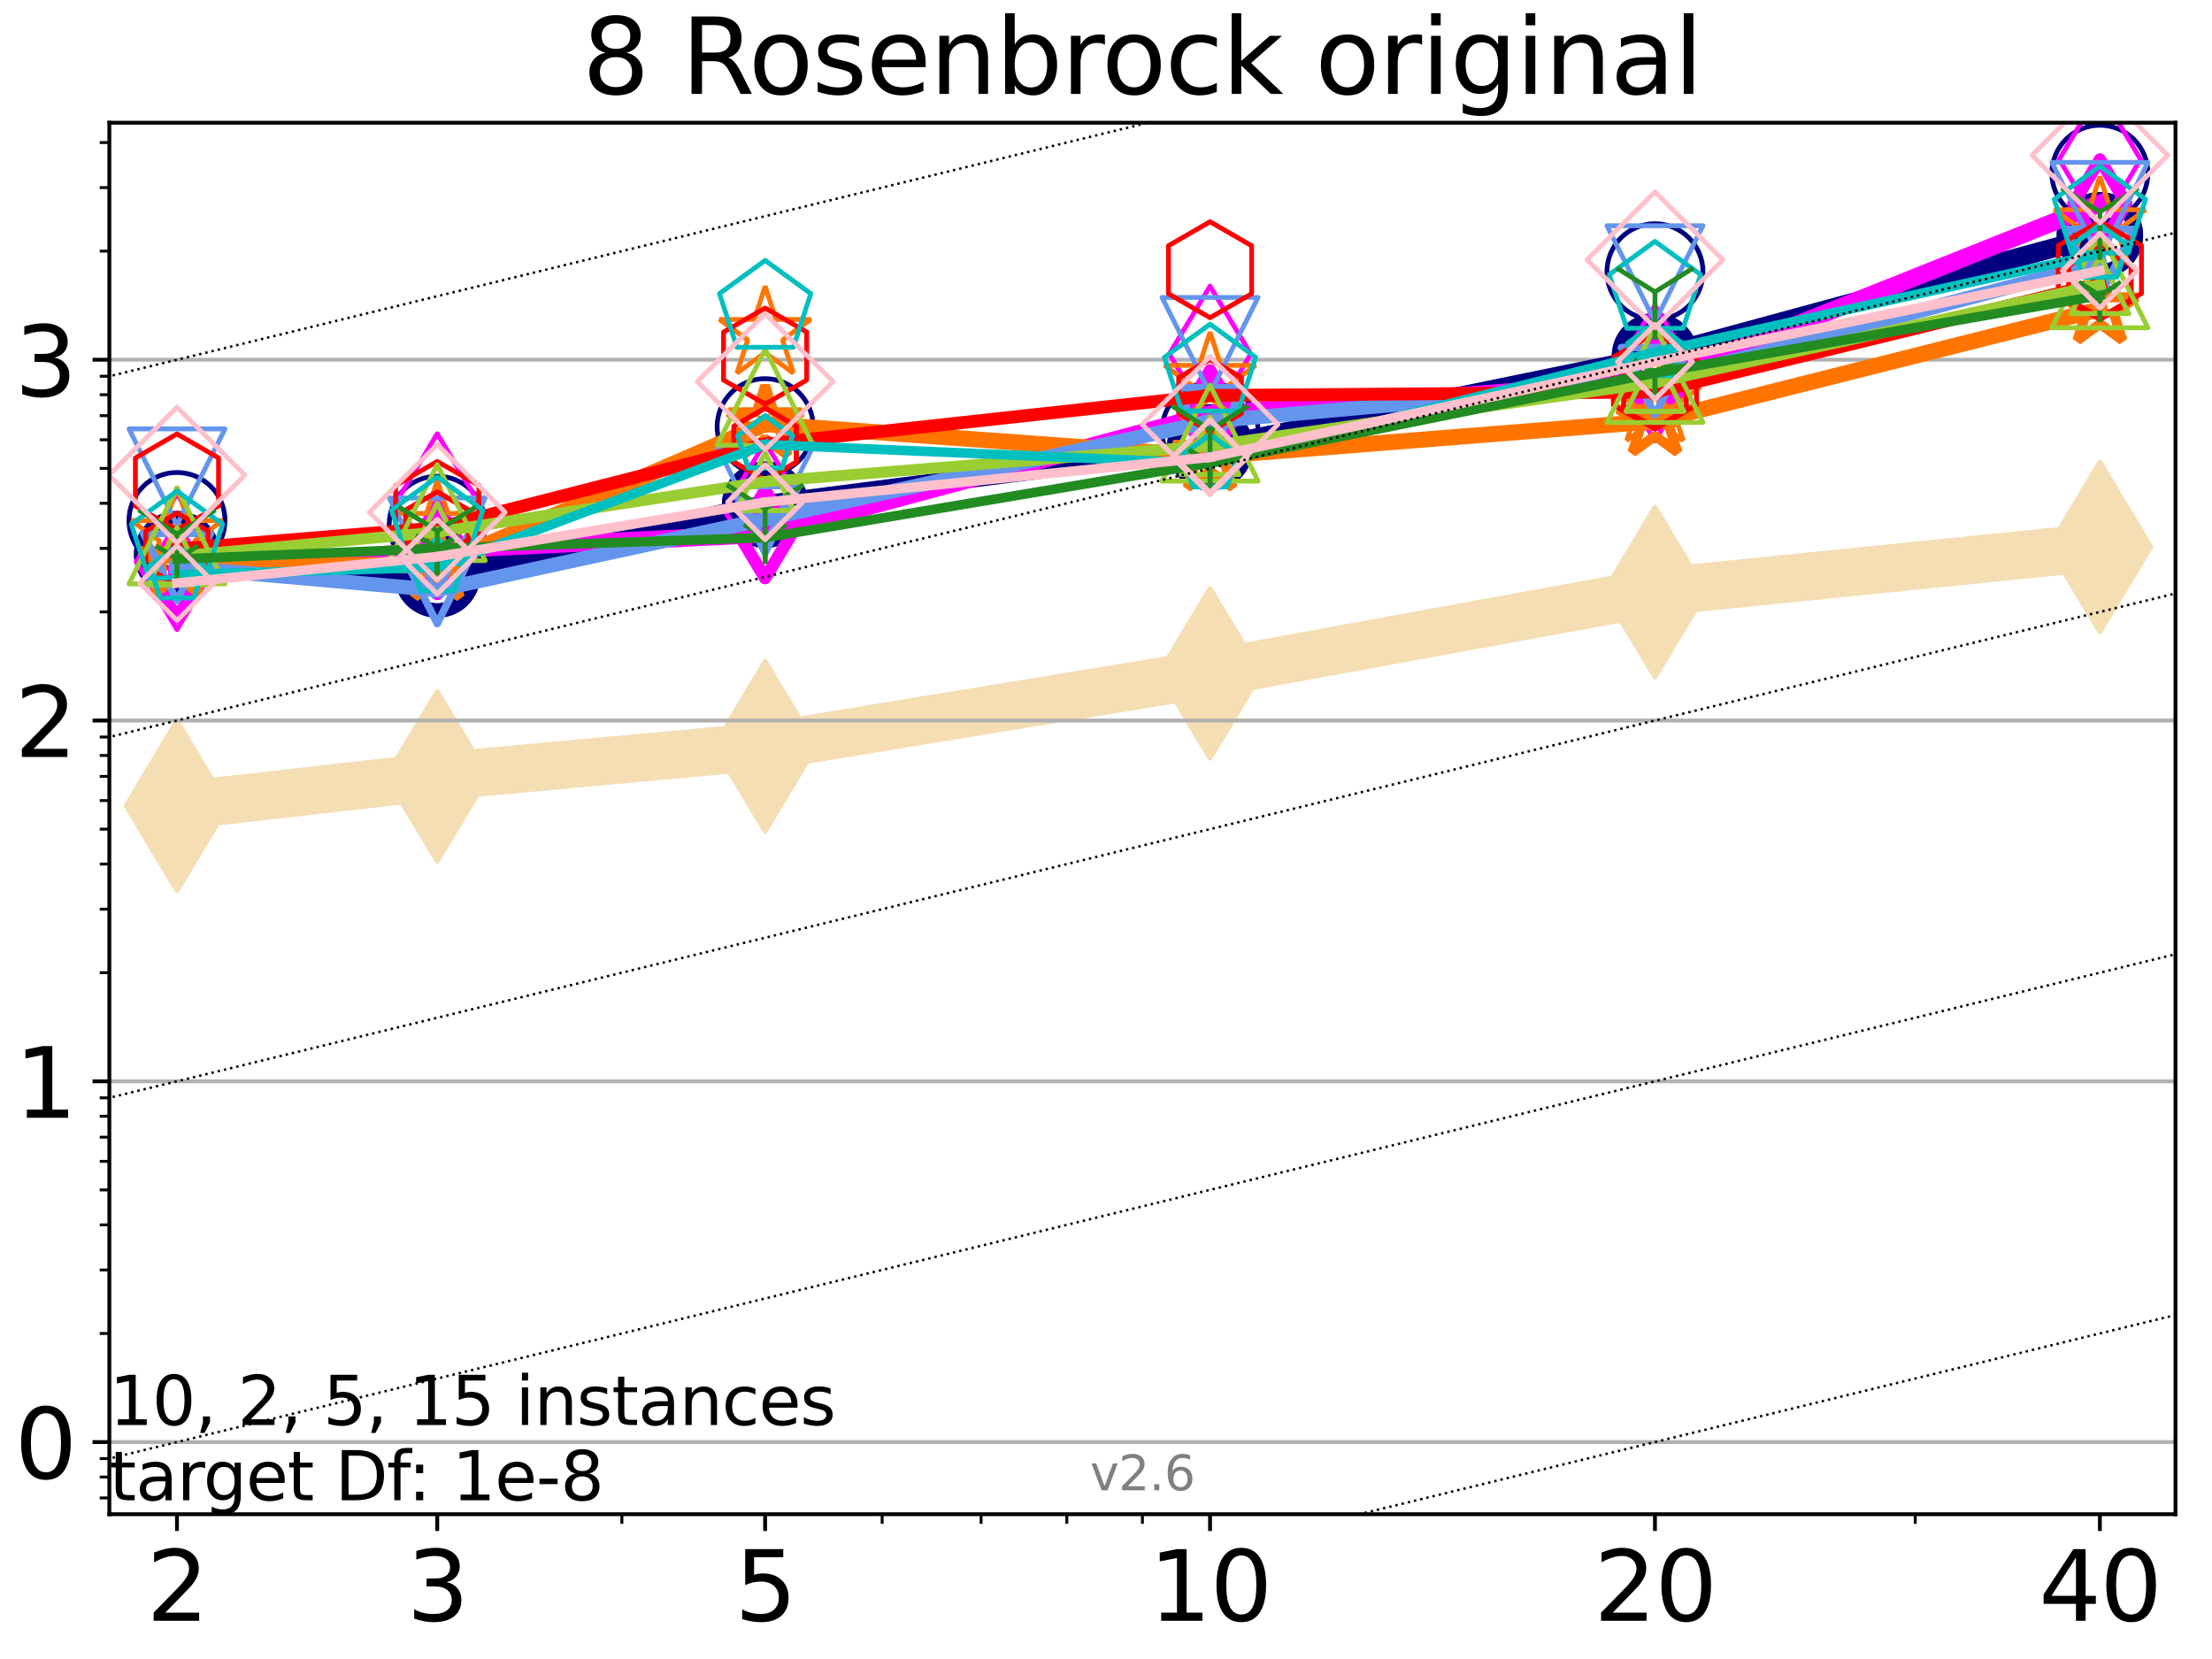 <?xml version="1.0" encoding="utf-8" standalone="no"?>
<!DOCTYPE svg PUBLIC "-//W3C//DTD SVG 1.1//EN"
  "http://www.w3.org/Graphics/SVG/1.1/DTD/svg11.dtd">
<svg xmlns:xlink="http://www.w3.org/1999/xlink" width="460.8pt" height="345.6pt" viewBox="0 0 460.8 345.6" xmlns="http://www.w3.org/2000/svg" version="1.1">
 <defs>
  <style type="text/css">*{stroke-linejoin: round; stroke-linecap: butt}</style>
 </defs>
 <g id="figure_1">
  <g id="patch_1">
   <path d="M 0 345.6 
L 460.8 345.6 
L 460.8 0 
L 0 0 
z
" style="fill: #ffffff"/>
  </g>
  <g id="axes_1">
   <g id="patch_2">
    <path d="M 22.78 315.44 
L 453.192 315.44 
L 453.192 25.56 
L 22.78 25.56 
z
" style="fill: #ffffff"/>
   </g>
   <g id="line2d_1">
    <path d="M 36.868 167.878 
L 91.085 161.74 
L 159.39 155.48 
L 252.074 140.279 
L 344.758 123.341 
L 437.443 113.948 
" clip-path="url(#pe2ea32585b)" style="fill: none; stroke: #f5deb3; stroke-width: 10; stroke-linecap: square"/>
    <defs>
     <path id="m92b3e2afd7" d="M -0 17.678 
L 10.607 0 
L 0 -17.678 
L -10.607 -0 
z
" style="stroke: #f5deb3; stroke-linejoin: miter"/>
    </defs>
    <g clip-path="url(#pe2ea32585b)">
     <use xlink:href="#m92b3e2afd7" x="36.868" y="167.878" style="fill: #f5deb3; stroke: #f5deb3; stroke-linejoin: miter"/>
     <use xlink:href="#m92b3e2afd7" x="91.085" y="161.74" style="fill: #f5deb3; stroke: #f5deb3; stroke-linejoin: miter"/>
     <use xlink:href="#m92b3e2afd7" x="159.39" y="155.48" style="fill: #f5deb3; stroke: #f5deb3; stroke-linejoin: miter"/>
     <use xlink:href="#m92b3e2afd7" x="252.074" y="140.279" style="fill: #f5deb3; stroke: #f5deb3; stroke-linejoin: miter"/>
     <use xlink:href="#m92b3e2afd7" x="344.758" y="123.341" style="fill: #f5deb3; stroke: #f5deb3; stroke-linejoin: miter"/>
     <use xlink:href="#m92b3e2afd7" x="437.443" y="113.948" style="fill: #f5deb3; stroke: #f5deb3; stroke-linejoin: miter"/>
    </g>
   </g>
   <g id="matplotlib.axis_1">
    <g id="xtick_1">
     <g id="line2d_2">
      <defs>
       <path id="mde7b589c3d" d="M 0 0 
L 0 3.5 
" style="stroke: #000000; stroke-width: 0.8"/>
      </defs>
      <g>
       <use xlink:href="#mde7b589c3d" x="36.868" y="315.44" style="stroke: #000000; stroke-width: 0.8"/>
      </g>
     </g>
     <g id="text_1">
      <!-- 2 -->
      <g transform="translate(30.506 337.637)scale(0.2 -0.2)">
       <defs>
        <path id="DejaVuSans-32" d="M 1228 531 
L 3431 531 
L 3431 0 
L 469 0 
L 469 531 
Q 828 903 1448 1529 
Q 2069 2156 2228 2338 
Q 2531 2678 2651 2914 
Q 2772 3150 2772 3378 
Q 2772 3750 2511 3984 
Q 2250 4219 1831 4219 
Q 1534 4219 1204 4116 
Q 875 4013 500 3803 
L 500 4441 
Q 881 4594 1212 4672 
Q 1544 4750 1819 4750 
Q 2544 4750 2975 4387 
Q 3406 4025 3406 3419 
Q 3406 3131 3298 2873 
Q 3191 2616 2906 2266 
Q 2828 2175 2409 1742 
Q 1991 1309 1228 531 
z
" transform="scale(0.016)"/>
       </defs>
       <use xlink:href="#DejaVuSans-32"/>
      </g>
     </g>
    </g>
    <g id="xtick_2">
     <g id="line2d_3">
      <g>
       <use xlink:href="#mde7b589c3d" x="91.085" y="315.44" style="stroke: #000000; stroke-width: 0.8"/>
      </g>
     </g>
     <g id="text_2">
      <!-- 3 -->
      <g transform="translate(84.723 337.637)scale(0.2 -0.2)">
       <defs>
        <path id="DejaVuSans-33" d="M 2597 2516 
Q 3050 2419 3304 2112 
Q 3559 1806 3559 1356 
Q 3559 666 3084 287 
Q 2609 -91 1734 -91 
Q 1441 -91 1130 -33 
Q 819 25 488 141 
L 488 750 
Q 750 597 1062 519 
Q 1375 441 1716 441 
Q 2309 441 2620 675 
Q 2931 909 2931 1356 
Q 2931 1769 2642 2001 
Q 2353 2234 1838 2234 
L 1294 2234 
L 1294 2753 
L 1863 2753 
Q 2328 2753 2575 2939 
Q 2822 3125 2822 3475 
Q 2822 3834 2567 4026 
Q 2313 4219 1838 4219 
Q 1578 4219 1281 4162 
Q 984 4106 628 3988 
L 628 4550 
Q 988 4650 1302 4700 
Q 1616 4750 1894 4750 
Q 2613 4750 3031 4423 
Q 3450 4097 3450 3541 
Q 3450 3153 3228 2886 
Q 3006 2619 2597 2516 
z
" transform="scale(0.016)"/>
       </defs>
       <use xlink:href="#DejaVuSans-33"/>
      </g>
     </g>
    </g>
    <g id="xtick_3">
     <g id="line2d_4">
      <g>
       <use xlink:href="#mde7b589c3d" x="159.39" y="315.44" style="stroke: #000000; stroke-width: 0.8"/>
      </g>
     </g>
     <g id="text_3">
      <!-- 5 -->
      <g transform="translate(153.028 337.637)scale(0.2 -0.2)">
       <defs>
        <path id="DejaVuSans-35" d="M 691 4666 
L 3169 4666 
L 3169 4134 
L 1269 4134 
L 1269 2991 
Q 1406 3038 1543 3061 
Q 1681 3084 1819 3084 
Q 2600 3084 3056 2656 
Q 3513 2228 3513 1497 
Q 3513 744 3044 326 
Q 2575 -91 1722 -91 
Q 1428 -91 1123 -41 
Q 819 9 494 109 
L 494 744 
Q 775 591 1075 516 
Q 1375 441 1709 441 
Q 2250 441 2565 725 
Q 2881 1009 2881 1497 
Q 2881 1984 2565 2268 
Q 2250 2553 1709 2553 
Q 1456 2553 1204 2497 
Q 953 2441 691 2322 
L 691 4666 
z
" transform="scale(0.016)"/>
       </defs>
       <use xlink:href="#DejaVuSans-35"/>
      </g>
     </g>
    </g>
    <g id="xtick_4">
     <g id="line2d_5">
      <g>
       <use xlink:href="#mde7b589c3d" x="252.074" y="315.44" style="stroke: #000000; stroke-width: 0.8"/>
      </g>
     </g>
     <g id="text_4">
      <!-- 10 -->
      <g transform="translate(239.349 337.637)scale(0.2 -0.2)">
       <defs>
        <path id="DejaVuSans-31" d="M 794 531 
L 1825 531 
L 1825 4091 
L 703 3866 
L 703 4441 
L 1819 4666 
L 2450 4666 
L 2450 531 
L 3481 531 
L 3481 0 
L 794 0 
L 794 531 
z
" transform="scale(0.016)"/>
        <path id="DejaVuSans-30" d="M 2034 4250 
Q 1547 4250 1301 3770 
Q 1056 3291 1056 2328 
Q 1056 1369 1301 889 
Q 1547 409 2034 409 
Q 2525 409 2770 889 
Q 3016 1369 3016 2328 
Q 3016 3291 2770 3770 
Q 2525 4250 2034 4250 
z
M 2034 4750 
Q 2819 4750 3233 4129 
Q 3647 3509 3647 2328 
Q 3647 1150 3233 529 
Q 2819 -91 2034 -91 
Q 1250 -91 836 529 
Q 422 1150 422 2328 
Q 422 3509 836 4129 
Q 1250 4750 2034 4750 
z
" transform="scale(0.016)"/>
       </defs>
       <use xlink:href="#DejaVuSans-31"/>
       <use xlink:href="#DejaVuSans-30" x="63.623"/>
      </g>
     </g>
    </g>
    <g id="xtick_5">
     <g id="line2d_6">
      <g>
       <use xlink:href="#mde7b589c3d" x="344.758" y="315.44" style="stroke: #000000; stroke-width: 0.8"/>
      </g>
     </g>
     <g id="text_5">
      <!-- 20 -->
      <g transform="translate(332.033 337.637)scale(0.2 -0.2)">
       <use xlink:href="#DejaVuSans-32"/>
       <use xlink:href="#DejaVuSans-30" x="63.623"/>
      </g>
     </g>
    </g>
    <g id="xtick_6">
     <g id="line2d_7">
      <g>
       <use xlink:href="#mde7b589c3d" x="437.443" y="315.44" style="stroke: #000000; stroke-width: 0.8"/>
      </g>
     </g>
     <g id="text_6">
      <!-- 40 -->
      <g transform="translate(424.718 337.637)scale(0.2 -0.2)">
       <defs>
        <path id="DejaVuSans-34" d="M 2419 4116 
L 825 1625 
L 2419 1625 
L 2419 4116 
z
M 2253 4666 
L 3047 4666 
L 3047 1625 
L 3713 1625 
L 3713 1100 
L 3047 1100 
L 3047 0 
L 2419 0 
L 2419 1100 
L 313 1100 
L 313 1709 
L 2253 4666 
z
" transform="scale(0.016)"/>
       </defs>
       <use xlink:href="#DejaVuSans-34"/>
       <use xlink:href="#DejaVuSans-30" x="63.623"/>
      </g>
     </g>
    </g>
    <g id="xtick_7">
     <g id="line2d_8">
      <defs>
       <path id="m823d1e347a" d="M 0 0 
L 0 2 
" style="stroke: #000000; stroke-width: 0.6"/>
      </defs>
      <g>
       <use xlink:href="#m823d1e347a" x="129.552" y="315.44" style="stroke: #000000; stroke-width: 0.6"/>
      </g>
     </g>
    </g>
    <g id="xtick_8">
     <g id="line2d_9">
      <g>
       <use xlink:href="#m823d1e347a" x="183.769" y="315.44" style="stroke: #000000; stroke-width: 0.6"/>
      </g>
     </g>
    </g>
    <g id="xtick_9">
     <g id="line2d_10">
      <g>
       <use xlink:href="#m823d1e347a" x="204.381" y="315.44" style="stroke: #000000; stroke-width: 0.6"/>
      </g>
     </g>
    </g>
    <g id="xtick_10">
     <g id="line2d_11">
      <g>
       <use xlink:href="#m823d1e347a" x="222.237" y="315.44" style="stroke: #000000; stroke-width: 0.6"/>
      </g>
     </g>
    </g>
    <g id="xtick_11">
     <g id="line2d_12">
      <g>
       <use xlink:href="#m823d1e347a" x="237.986" y="315.44" style="stroke: #000000; stroke-width: 0.6"/>
      </g>
     </g>
    </g>
    <g id="xtick_12">
     <g id="line2d_13">
      <g>
       <use xlink:href="#m823d1e347a" x="398.975" y="315.44" style="stroke: #000000; stroke-width: 0.6"/>
      </g>
     </g>
    </g>
   </g>
   <g id="matplotlib.axis_2">
    <g id="ytick_1">
     <g id="line2d_14">
      <path d="M 22.78 300.409 
L 453.192 300.409 
" clip-path="url(#pe2ea32585b)" style="fill: none; stroke: #b0b0b0; stroke-width: 0.8; stroke-linecap: square"/>
     </g>
     <g id="line2d_15">
      <defs>
       <path id="ma93bf42e7d" d="M 0 0 
L -3.5 0 
" style="stroke: #000000; stroke-width: 0.8"/>
      </defs>
      <g>
       <use xlink:href="#ma93bf42e7d" x="22.78" y="300.409" style="stroke: #000000; stroke-width: 0.8"/>
      </g>
     </g>
     <g id="text_7">
      <!-- 0 -->
      <g transform="translate(3.055 308.007)scale(0.2 -0.2)">
       <use xlink:href="#DejaVuSans-30"/>
      </g>
     </g>
    </g>
    <g id="ytick_2">
     <g id="line2d_16">
      <path d="M 22.78 225.254 
L 453.192 225.254 
" clip-path="url(#pe2ea32585b)" style="fill: none; stroke: #b0b0b0; stroke-width: 0.8; stroke-linecap: square"/>
     </g>
     <g id="line2d_17">
      <g>
       <use xlink:href="#ma93bf42e7d" x="22.78" y="225.254" style="stroke: #000000; stroke-width: 0.8"/>
      </g>
     </g>
     <g id="text_8">
      <!-- 1 -->
      <g transform="translate(3.055 232.852)scale(0.2 -0.2)">
       <use xlink:href="#DejaVuSans-31"/>
      </g>
     </g>
    </g>
    <g id="ytick_3">
     <g id="line2d_18">
      <path d="M 22.78 150.098 
L 453.192 150.098 
" clip-path="url(#pe2ea32585b)" style="fill: none; stroke: #b0b0b0; stroke-width: 0.8; stroke-linecap: square"/>
     </g>
     <g id="line2d_19">
      <g>
       <use xlink:href="#ma93bf42e7d" x="22.78" y="150.098" style="stroke: #000000; stroke-width: 0.8"/>
      </g>
     </g>
     <g id="text_9">
      <!-- 2 -->
      <g transform="translate(3.055 157.697)scale(0.2 -0.2)">
       <use xlink:href="#DejaVuSans-32"/>
      </g>
     </g>
    </g>
    <g id="ytick_4">
     <g id="line2d_20">
      <path d="M 22.78 74.943 
L 453.192 74.943 
" clip-path="url(#pe2ea32585b)" style="fill: none; stroke: #b0b0b0; stroke-width: 0.8; stroke-linecap: square"/>
     </g>
     <g id="line2d_21">
      <g>
       <use xlink:href="#ma93bf42e7d" x="22.78" y="74.943" style="stroke: #000000; stroke-width: 0.8"/>
      </g>
     </g>
     <g id="text_10">
      <!-- 3 -->
      <g transform="translate(3.055 82.542)scale(0.2 -0.2)">
       <use xlink:href="#DejaVuSans-33"/>
      </g>
     </g>
    </g>
    <g id="ytick_5">
     <g id="line2d_22">
      <defs>
       <path id="md55623b639" d="M 0 0 
L -2 0 
" style="stroke: #000000; stroke-width: 0.6"/>
      </defs>
      <g>
       <use xlink:href="#md55623b639" x="22.78" y="312.051" style="stroke: #000000; stroke-width: 0.6"/>
      </g>
     </g>
    </g>
    <g id="ytick_6">
     <g id="line2d_23">
      <g>
       <use xlink:href="#md55623b639" x="22.78" y="307.692" style="stroke: #000000; stroke-width: 0.6"/>
      </g>
     </g>
    </g>
    <g id="ytick_7">
     <g id="line2d_24">
      <g>
       <use xlink:href="#md55623b639" x="22.78" y="303.848" style="stroke: #000000; stroke-width: 0.6"/>
      </g>
     </g>
    </g>
    <g id="ytick_8">
     <g id="line2d_25">
      <g>
       <use xlink:href="#md55623b639" x="22.78" y="277.785" style="stroke: #000000; stroke-width: 0.6"/>
      </g>
     </g>
    </g>
    <g id="ytick_9">
     <g id="line2d_26">
      <g>
       <use xlink:href="#md55623b639" x="22.78" y="264.551" style="stroke: #000000; stroke-width: 0.6"/>
      </g>
     </g>
    </g>
    <g id="ytick_10">
     <g id="line2d_27">
      <g>
       <use xlink:href="#md55623b639" x="22.78" y="255.161" style="stroke: #000000; stroke-width: 0.6"/>
      </g>
     </g>
    </g>
    <g id="ytick_11">
     <g id="line2d_28">
      <g>
       <use xlink:href="#md55623b639" x="22.78" y="247.878" style="stroke: #000000; stroke-width: 0.6"/>
      </g>
     </g>
    </g>
    <g id="ytick_12">
     <g id="line2d_29">
      <g>
       <use xlink:href="#md55623b639" x="22.78" y="241.927" style="stroke: #000000; stroke-width: 0.6"/>
      </g>
     </g>
    </g>
    <g id="ytick_13">
     <g id="line2d_30">
      <g>
       <use xlink:href="#md55623b639" x="22.78" y="236.895" style="stroke: #000000; stroke-width: 0.6"/>
      </g>
     </g>
    </g>
    <g id="ytick_14">
     <g id="line2d_31">
      <g>
       <use xlink:href="#md55623b639" x="22.78" y="232.537" style="stroke: #000000; stroke-width: 0.6"/>
      </g>
     </g>
    </g>
    <g id="ytick_15">
     <g id="line2d_32">
      <g>
       <use xlink:href="#md55623b639" x="22.78" y="228.693" style="stroke: #000000; stroke-width: 0.6"/>
      </g>
     </g>
    </g>
    <g id="ytick_16">
     <g id="line2d_33">
      <g>
       <use xlink:href="#md55623b639" x="22.78" y="202.63" style="stroke: #000000; stroke-width: 0.6"/>
      </g>
     </g>
    </g>
    <g id="ytick_17">
     <g id="line2d_34">
      <g>
       <use xlink:href="#md55623b639" x="22.78" y="189.396" style="stroke: #000000; stroke-width: 0.6"/>
      </g>
     </g>
    </g>
    <g id="ytick_18">
     <g id="line2d_35">
      <g>
       <use xlink:href="#md55623b639" x="22.78" y="180.006" style="stroke: #000000; stroke-width: 0.6"/>
      </g>
     </g>
    </g>
    <g id="ytick_19">
     <g id="line2d_36">
      <g>
       <use xlink:href="#md55623b639" x="22.78" y="172.722" style="stroke: #000000; stroke-width: 0.6"/>
      </g>
     </g>
    </g>
    <g id="ytick_20">
     <g id="line2d_37">
      <g>
       <use xlink:href="#md55623b639" x="22.78" y="166.772" style="stroke: #000000; stroke-width: 0.6"/>
      </g>
     </g>
    </g>
    <g id="ytick_21">
     <g id="line2d_38">
      <g>
       <use xlink:href="#md55623b639" x="22.78" y="161.74" style="stroke: #000000; stroke-width: 0.6"/>
      </g>
     </g>
    </g>
    <g id="ytick_22">
     <g id="line2d_39">
      <g>
       <use xlink:href="#md55623b639" x="22.78" y="157.382" style="stroke: #000000; stroke-width: 0.6"/>
      </g>
     </g>
    </g>
    <g id="ytick_23">
     <g id="line2d_40">
      <g>
       <use xlink:href="#md55623b639" x="22.78" y="153.537" style="stroke: #000000; stroke-width: 0.6"/>
      </g>
     </g>
    </g>
    <g id="ytick_24">
     <g id="line2d_41">
      <g>
       <use xlink:href="#md55623b639" x="22.78" y="127.474" style="stroke: #000000; stroke-width: 0.6"/>
      </g>
     </g>
    </g>
    <g id="ytick_25">
     <g id="line2d_42">
      <g>
       <use xlink:href="#md55623b639" x="22.78" y="114.24" style="stroke: #000000; stroke-width: 0.6"/>
      </g>
     </g>
    </g>
    <g id="ytick_26">
     <g id="line2d_43">
      <g>
       <use xlink:href="#md55623b639" x="22.78" y="104.85" style="stroke: #000000; stroke-width: 0.6"/>
      </g>
     </g>
    </g>
    <g id="ytick_27">
     <g id="line2d_44">
      <g>
       <use xlink:href="#md55623b639" x="22.78" y="97.567" style="stroke: #000000; stroke-width: 0.6"/>
      </g>
     </g>
    </g>
    <g id="ytick_28">
     <g id="line2d_45">
      <g>
       <use xlink:href="#md55623b639" x="22.78" y="91.616" style="stroke: #000000; stroke-width: 0.6"/>
      </g>
     </g>
    </g>
    <g id="ytick_29">
     <g id="line2d_46">
      <g>
       <use xlink:href="#md55623b639" x="22.78" y="86.585" style="stroke: #000000; stroke-width: 0.6"/>
      </g>
     </g>
    </g>
    <g id="ytick_30">
     <g id="line2d_47">
      <g>
       <use xlink:href="#md55623b639" x="22.78" y="82.227" style="stroke: #000000; stroke-width: 0.6"/>
      </g>
     </g>
    </g>
    <g id="ytick_31">
     <g id="line2d_48">
      <g>
       <use xlink:href="#md55623b639" x="22.78" y="78.382" style="stroke: #000000; stroke-width: 0.6"/>
      </g>
     </g>
    </g>
    <g id="ytick_32">
     <g id="line2d_49">
      <g>
       <use xlink:href="#md55623b639" x="22.78" y="52.319" style="stroke: #000000; stroke-width: 0.6"/>
      </g>
     </g>
    </g>
    <g id="ytick_33">
     <g id="line2d_50">
      <g>
       <use xlink:href="#md55623b639" x="22.78" y="39.085" style="stroke: #000000; stroke-width: 0.6"/>
      </g>
     </g>
    </g>
    <g id="ytick_34">
     <g id="line2d_51">
      <g>
       <use xlink:href="#md55623b639" x="22.78" y="29.695" style="stroke: #000000; stroke-width: 0.6"/>
      </g>
     </g>
    </g>
   </g>
   <g id="line2d_52">
    <path d="M 36.868 115.426 
L 91.085 119.682 
" clip-path="url(#pe2ea32585b)" style="fill: none; stroke: #000080; stroke-width: 4; stroke-linecap: square"/>
    <defs>
     <path id="macf610fdb1" d="M 0 7.5 
C 1.989 7.5 3.897 6.71 5.303 5.303 
C 6.71 3.897 7.5 1.989 7.5 0 
C 7.5 -1.989 6.71 -3.897 5.303 -5.303 
C 3.897 -6.71 1.989 -7.5 0 -7.5 
C -1.989 -7.5 -3.897 -6.71 -5.303 -5.303 
C -6.71 -3.897 -7.5 -1.989 -7.5 0 
C -7.5 1.989 -6.71 3.897 -5.303 5.303 
C -3.897 6.71 -1.989 7.5 0 7.5 
z
" style="stroke: #000080; stroke-width: 3"/>
    </defs>
    <g clip-path="url(#pe2ea32585b)">
     <use xlink:href="#macf610fdb1" x="36.868" y="115.426" style="fill-opacity: 0; stroke: #000080; stroke-width: 3"/>
     <use xlink:href="#macf610fdb1" x="91.085" y="119.682" style="fill-opacity: 0; stroke: #000080; stroke-width: 3"/>
    </g>
   </g>
   <g id="line2d_53">
    <path d="M 91.085 119.682 
L 159.39 105.132 
" clip-path="url(#pe2ea32585b)" style="fill: none; stroke: #000080; stroke-width: 4; stroke-linecap: square"/>
    <g clip-path="url(#pe2ea32585b)">
     <use xlink:href="#macf610fdb1" x="91.085" y="119.682" style="fill-opacity: 0; stroke: #000080; stroke-width: 3"/>
     <use xlink:href="#macf610fdb1" x="159.39" y="105.132" style="fill-opacity: 0; stroke: #000080; stroke-width: 3"/>
    </g>
   </g>
   <g id="line2d_54">
    <path d="M 159.39 105.132 
L 252.074 93.2 
" clip-path="url(#pe2ea32585b)" style="fill: none; stroke: #000080; stroke-width: 4; stroke-linecap: square"/>
    <g clip-path="url(#pe2ea32585b)">
     <use xlink:href="#macf610fdb1" x="159.39" y="105.132" style="fill-opacity: 0; stroke: #000080; stroke-width: 3"/>
     <use xlink:href="#macf610fdb1" x="252.074" y="93.2" style="fill-opacity: 0; stroke: #000080; stroke-width: 3"/>
    </g>
   </g>
   <g id="line2d_55">
    <path d="M 252.074 93.2 
L 344.758 74.219 
" clip-path="url(#pe2ea32585b)" style="fill: none; stroke: #000080; stroke-width: 4; stroke-linecap: square"/>
    <g clip-path="url(#pe2ea32585b)">
     <use xlink:href="#macf610fdb1" x="252.074" y="93.2" style="fill-opacity: 0; stroke: #000080; stroke-width: 3"/>
     <use xlink:href="#macf610fdb1" x="344.758" y="74.219" style="fill-opacity: 0; stroke: #000080; stroke-width: 3"/>
    </g>
   </g>
   <g id="line2d_56">
    <path d="M 344.758 74.219 
L 437.443 49.015 
" clip-path="url(#pe2ea32585b)" style="fill: none; stroke: #000080; stroke-width: 4; stroke-linecap: square"/>
    <g clip-path="url(#pe2ea32585b)">
     <use xlink:href="#macf610fdb1" x="344.758" y="74.219" style="fill-opacity: 0; stroke: #000080; stroke-width: 3"/>
     <use xlink:href="#macf610fdb1" x="437.443" y="49.015" style="fill-opacity: 0; stroke: #000080; stroke-width: 3"/>
    </g>
   </g>
   <g id="line2d_57">
    <path d="M 437.443 49.015 
" clip-path="url(#pe2ea32585b)" style="fill: none; stroke: #000080; stroke-width: 4; stroke-linecap: square"/>
    <g clip-path="url(#pe2ea32585b)">
     <use xlink:href="#macf610fdb1" x="437.443" y="49.015" style="fill-opacity: 0; stroke: #000080; stroke-width: 3"/>
    </g>
   </g>
   <g id="line2d_58"/>
   <g id="line2d_59">
    <defs>
     <path id="m34c031aa5a" d="M 0 10 
C 2.652 10 5.196 8.946 7.071 7.071 
C 8.946 5.196 10 2.652 10 0 
C 10 -2.652 8.946 -5.196 7.071 -7.071 
C 5.196 -8.946 2.652 -10 0 -10 
C -2.652 -10 -5.196 -8.946 -7.071 -7.071 
C -8.946 -5.196 -10 -2.652 -10 0 
C -10 2.652 -8.946 5.196 -7.071 7.071 
C -5.196 8.946 -2.652 10 0 10 
z
" style="stroke: #000080"/>
    </defs>
    <g clip-path="url(#pe2ea32585b)">
     <use xlink:href="#m34c031aa5a" x="36.868" y="108.426" style="fill-opacity: 0; stroke: #000080"/>
     <use xlink:href="#m34c031aa5a" x="91.085" y="109.209" style="fill-opacity: 0; stroke: #000080"/>
     <use xlink:href="#m34c031aa5a" x="159.39" y="88.883" style="fill-opacity: 0; stroke: #000080"/>
     <use xlink:href="#m34c031aa5a" x="252.074" y="89.761" style="fill-opacity: 0; stroke: #000080"/>
     <use xlink:href="#m34c031aa5a" x="344.758" y="56.604" style="fill-opacity: 0; stroke: #000080"/>
     <use xlink:href="#m34c031aa5a" x="437.443" y="36.088" style="fill-opacity: 0; stroke: #000080"/>
    </g>
   </g>
   <g id="line2d_60">
    <path d="M 36.868 119.494 
L 91.085 114.561 
" clip-path="url(#pe2ea32585b)" style="fill: none; stroke: #ff00ff; stroke-width: 3.667; stroke-linecap: square"/>
    <defs>
     <path id="m24624b5dd3" d="M -0 9.192 
L 5.515 0 
L 0 -9.192 
L -5.515 -0 
z
" style="stroke: #ff00ff; stroke-width: 2.5; stroke-linejoin: miter"/>
    </defs>
    <g clip-path="url(#pe2ea32585b)">
     <use xlink:href="#m24624b5dd3" x="36.868" y="119.494" style="fill-opacity: 0; stroke: #ff00ff; stroke-width: 2.5; stroke-linejoin: miter"/>
     <use xlink:href="#m24624b5dd3" x="91.085" y="114.561" style="fill-opacity: 0; stroke: #ff00ff; stroke-width: 2.5; stroke-linejoin: miter"/>
    </g>
   </g>
   <g id="line2d_61">
    <path d="M 91.085 114.561 
L 159.39 111.256 
" clip-path="url(#pe2ea32585b)" style="fill: none; stroke: #ff00ff; stroke-width: 3.667; stroke-linecap: square"/>
    <g clip-path="url(#pe2ea32585b)">
     <use xlink:href="#m24624b5dd3" x="91.085" y="114.561" style="fill-opacity: 0; stroke: #ff00ff; stroke-width: 2.5; stroke-linejoin: miter"/>
     <use xlink:href="#m24624b5dd3" x="159.39" y="111.256" style="fill-opacity: 0; stroke: #ff00ff; stroke-width: 2.5; stroke-linejoin: miter"/>
    </g>
   </g>
   <g id="line2d_62">
    <path d="M 159.39 111.256 
L 252.074 86.332 
" clip-path="url(#pe2ea32585b)" style="fill: none; stroke: #ff00ff; stroke-width: 3.667; stroke-linecap: square"/>
    <g clip-path="url(#pe2ea32585b)">
     <use xlink:href="#m24624b5dd3" x="159.39" y="111.256" style="fill-opacity: 0; stroke: #ff00ff; stroke-width: 2.5; stroke-linejoin: miter"/>
     <use xlink:href="#m24624b5dd3" x="252.074" y="86.332" style="fill-opacity: 0; stroke: #ff00ff; stroke-width: 2.5; stroke-linejoin: miter"/>
    </g>
   </g>
   <g id="line2d_63">
    <path d="M 252.074 86.332 
L 344.758 79.393 
" clip-path="url(#pe2ea32585b)" style="fill: none; stroke: #ff00ff; stroke-width: 3.667; stroke-linecap: square"/>
    <g clip-path="url(#pe2ea32585b)">
     <use xlink:href="#m24624b5dd3" x="252.074" y="86.332" style="fill-opacity: 0; stroke: #ff00ff; stroke-width: 2.5; stroke-linejoin: miter"/>
     <use xlink:href="#m24624b5dd3" x="344.758" y="79.393" style="fill-opacity: 0; stroke: #ff00ff; stroke-width: 2.5; stroke-linejoin: miter"/>
    </g>
   </g>
   <g id="line2d_64">
    <path d="M 344.758 79.393 
L 437.443 42.414 
" clip-path="url(#pe2ea32585b)" style="fill: none; stroke: #ff00ff; stroke-width: 3.667; stroke-linecap: square"/>
    <g clip-path="url(#pe2ea32585b)">
     <use xlink:href="#m24624b5dd3" x="344.758" y="79.393" style="fill-opacity: 0; stroke: #ff00ff; stroke-width: 2.5; stroke-linejoin: miter"/>
     <use xlink:href="#m24624b5dd3" x="437.443" y="42.414" style="fill-opacity: 0; stroke: #ff00ff; stroke-width: 2.5; stroke-linejoin: miter"/>
    </g>
   </g>
   <g id="line2d_65">
    <path d="M 437.443 42.414 
" clip-path="url(#pe2ea32585b)" style="fill: none; stroke: #ff00ff; stroke-width: 3.667; stroke-linecap: square"/>
    <g clip-path="url(#pe2ea32585b)">
     <use xlink:href="#m24624b5dd3" x="437.443" y="42.414" style="fill-opacity: 0; stroke: #ff00ff; stroke-width: 2.5; stroke-linejoin: miter"/>
    </g>
   </g>
   <g id="line2d_66"/>
   <g id="line2d_67">
    <defs>
     <path id="m1f5b2dfb3c" d="M -0 14.142 
L 8.485 0 
L -0 -14.142 
L -8.485 -0 
z
" style="stroke: #ff00ff; stroke-linejoin: miter"/>
    </defs>
    <g clip-path="url(#pe2ea32585b)">
     <use xlink:href="#m1f5b2dfb3c" x="36.868" y="117.021" style="fill-opacity: 0; stroke: #ff00ff; stroke-linejoin: miter"/>
     <use xlink:href="#m1f5b2dfb3c" x="91.085" y="104.499" style="fill-opacity: 0; stroke: #ff00ff; stroke-linejoin: miter"/>
     <use xlink:href="#m1f5b2dfb3c" x="159.39" y="106.251" style="fill-opacity: 0; stroke: #ff00ff; stroke-linejoin: miter"/>
     <use xlink:href="#m1f5b2dfb3c" x="252.074" y="73.754" style="fill-opacity: 0; stroke: #ff00ff; stroke-linejoin: miter"/>
     <use xlink:href="#m1f5b2dfb3c" x="344.758" y="77.72" style="fill-opacity: 0; stroke: #ff00ff; stroke-linejoin: miter"/>
     <use xlink:href="#m1f5b2dfb3c" x="437.443" y="33.202" style="fill-opacity: 0; stroke: #ff00ff; stroke-linejoin: miter"/>
    </g>
   </g>
   <g id="line2d_68">
    <path d="M 36.868 117.223 
L 91.085 117.881 
" clip-path="url(#pe2ea32585b)" style="fill: none; stroke: #ff7500; stroke-width: 3.333; stroke-linecap: square"/>
    <defs>
     <path id="m3d000e03f2" d="M 0 -8 
L -1.796 -2.472 
L -7.608 -2.472 
L -2.906 0.944 
L -4.702 6.472 
L -0 3.056 
L 4.702 6.472 
L 2.906 0.944 
L 7.608 -2.472 
L 1.796 -2.472 
z
" style="stroke: #ff7500; stroke-width: 2; stroke-linejoin: bevel"/>
    </defs>
    <g clip-path="url(#pe2ea32585b)">
     <use xlink:href="#m3d000e03f2" x="36.868" y="117.223" style="fill-opacity: 0; stroke: #ff7500; stroke-width: 2; stroke-linejoin: bevel"/>
     <use xlink:href="#m3d000e03f2" x="91.085" y="117.881" style="fill-opacity: 0; stroke: #ff7500; stroke-width: 2; stroke-linejoin: bevel"/>
    </g>
   </g>
   <g id="line2d_69">
    <path d="M 91.085 117.881 
L 159.39 88.355 
" clip-path="url(#pe2ea32585b)" style="fill: none; stroke: #ff7500; stroke-width: 3.333; stroke-linecap: square"/>
    <g clip-path="url(#pe2ea32585b)">
     <use xlink:href="#m3d000e03f2" x="91.085" y="117.881" style="fill-opacity: 0; stroke: #ff7500; stroke-width: 2; stroke-linejoin: bevel"/>
     <use xlink:href="#m3d000e03f2" x="159.39" y="88.355" style="fill-opacity: 0; stroke: #ff7500; stroke-width: 2; stroke-linejoin: bevel"/>
    </g>
   </g>
   <g id="line2d_70">
    <path d="M 159.39 88.355 
L 252.074 95.082 
" clip-path="url(#pe2ea32585b)" style="fill: none; stroke: #ff7500; stroke-width: 3.333; stroke-linecap: square"/>
    <g clip-path="url(#pe2ea32585b)">
     <use xlink:href="#m3d000e03f2" x="159.39" y="88.355" style="fill-opacity: 0; stroke: #ff7500; stroke-width: 2; stroke-linejoin: bevel"/>
     <use xlink:href="#m3d000e03f2" x="252.074" y="95.082" style="fill-opacity: 0; stroke: #ff7500; stroke-width: 2; stroke-linejoin: bevel"/>
    </g>
   </g>
   <g id="line2d_71">
    <path d="M 252.074 95.082 
L 344.758 87.754 
" clip-path="url(#pe2ea32585b)" style="fill: none; stroke: #ff7500; stroke-width: 3.333; stroke-linecap: square"/>
    <g clip-path="url(#pe2ea32585b)">
     <use xlink:href="#m3d000e03f2" x="252.074" y="95.082" style="fill-opacity: 0; stroke: #ff7500; stroke-width: 2; stroke-linejoin: bevel"/>
     <use xlink:href="#m3d000e03f2" x="344.758" y="87.754" style="fill-opacity: 0; stroke: #ff7500; stroke-width: 2; stroke-linejoin: bevel"/>
    </g>
   </g>
   <g id="line2d_72">
    <path d="M 344.758 87.754 
L 437.443 64.411 
" clip-path="url(#pe2ea32585b)" style="fill: none; stroke: #ff7500; stroke-width: 3.333; stroke-linecap: square"/>
    <g clip-path="url(#pe2ea32585b)">
     <use xlink:href="#m3d000e03f2" x="344.758" y="87.754" style="fill-opacity: 0; stroke: #ff7500; stroke-width: 2; stroke-linejoin: bevel"/>
     <use xlink:href="#m3d000e03f2" x="437.443" y="64.411" style="fill-opacity: 0; stroke: #ff7500; stroke-width: 2; stroke-linejoin: bevel"/>
    </g>
   </g>
   <g id="line2d_73">
    <path d="M 437.443 64.411 
" clip-path="url(#pe2ea32585b)" style="fill: none; stroke: #ff7500; stroke-width: 3.333; stroke-linecap: square"/>
    <g clip-path="url(#pe2ea32585b)">
     <use xlink:href="#m3d000e03f2" x="437.443" y="64.411" style="fill-opacity: 0; stroke: #ff7500; stroke-width: 2; stroke-linejoin: bevel"/>
    </g>
   </g>
   <g id="line2d_74"/>
   <g id="line2d_75">
    <defs>
     <path id="m8c08ea96f7" d="M 0 -10 
L -2.245 -3.09 
L -9.511 -3.09 
L -3.633 1.18 
L -5.878 8.09 
L -0 3.82 
L 5.878 8.09 
L 3.633 1.18 
L 9.511 -3.09 
L 2.245 -3.09 
z
" style="stroke: #ff7500; stroke-linejoin: bevel"/>
    </defs>
    <g clip-path="url(#pe2ea32585b)">
     <use xlink:href="#m8c08ea96f7" x="36.868" y="111.527" style="fill-opacity: 0; stroke: #ff7500; stroke-linejoin: bevel"/>
     <use xlink:href="#m8c08ea96f7" x="91.085" y="110.059" style="fill-opacity: 0; stroke: #ff7500; stroke-linejoin: bevel"/>
     <use xlink:href="#m8c08ea96f7" x="159.39" y="69.635" style="fill-opacity: 0; stroke: #ff7500; stroke-linejoin: bevel"/>
     <use xlink:href="#m8c08ea96f7" x="252.074" y="79.197" style="fill-opacity: 0; stroke: #ff7500; stroke-linejoin: bevel"/>
     <use xlink:href="#m8c08ea96f7" x="344.758" y="83.661" style="fill-opacity: 0; stroke: #ff7500; stroke-linejoin: bevel"/>
     <use xlink:href="#m8c08ea96f7" x="437.443" y="46.782" style="fill-opacity: 0; stroke: #ff7500; stroke-linejoin: bevel"/>
    </g>
   </g>
   <g id="line2d_76">
    <path d="M 36.868 118.13 
L 91.085 122.913 
" clip-path="url(#pe2ea32585b)" style="fill: none; stroke: #6495ed; stroke-width: 3; stroke-linecap: square"/>
    <defs>
     <path id="mc2b79fcec8" d="M -0 7 
L 7 -7 
L -7 -7 
z
" style="stroke: #6495ed; stroke-width: 1.5; stroke-linejoin: miter"/>
    </defs>
    <g clip-path="url(#pe2ea32585b)">
     <use xlink:href="#mc2b79fcec8" x="36.868" y="118.13" style="fill-opacity: 0; stroke: #6495ed; stroke-width: 1.5; stroke-linejoin: miter"/>
     <use xlink:href="#mc2b79fcec8" x="91.085" y="122.913" style="fill-opacity: 0; stroke: #6495ed; stroke-width: 1.5; stroke-linejoin: miter"/>
    </g>
   </g>
   <g id="line2d_77">
    <path d="M 91.085 122.913 
L 159.39 108.145 
" clip-path="url(#pe2ea32585b)" style="fill: none; stroke: #6495ed; stroke-width: 3; stroke-linecap: square"/>
    <g clip-path="url(#pe2ea32585b)">
     <use xlink:href="#mc2b79fcec8" x="91.085" y="122.913" style="fill-opacity: 0; stroke: #6495ed; stroke-width: 1.5; stroke-linejoin: miter"/>
     <use xlink:href="#mc2b79fcec8" x="159.39" y="108.145" style="fill-opacity: 0; stroke: #6495ed; stroke-width: 1.5; stroke-linejoin: miter"/>
    </g>
   </g>
   <g id="line2d_78">
    <path d="M 159.39 108.145 
L 252.074 87.785 
" clip-path="url(#pe2ea32585b)" style="fill: none; stroke: #6495ed; stroke-width: 3; stroke-linecap: square"/>
    <g clip-path="url(#pe2ea32585b)">
     <use xlink:href="#mc2b79fcec8" x="159.39" y="108.145" style="fill-opacity: 0; stroke: #6495ed; stroke-width: 1.5; stroke-linejoin: miter"/>
     <use xlink:href="#mc2b79fcec8" x="252.074" y="87.785" style="fill-opacity: 0; stroke: #6495ed; stroke-width: 1.5; stroke-linejoin: miter"/>
    </g>
   </g>
   <g id="line2d_79">
    <path d="M 252.074 87.785 
L 344.758 79.404 
" clip-path="url(#pe2ea32585b)" style="fill: none; stroke: #6495ed; stroke-width: 3; stroke-linecap: square"/>
    <g clip-path="url(#pe2ea32585b)">
     <use xlink:href="#mc2b79fcec8" x="252.074" y="87.785" style="fill-opacity: 0; stroke: #6495ed; stroke-width: 1.5; stroke-linejoin: miter"/>
     <use xlink:href="#mc2b79fcec8" x="344.758" y="79.404" style="fill-opacity: 0; stroke: #6495ed; stroke-width: 1.5; stroke-linejoin: miter"/>
    </g>
   </g>
   <g id="line2d_80">
    <path d="M 344.758 79.404 
L 437.443 54.791 
" clip-path="url(#pe2ea32585b)" style="fill: none; stroke: #6495ed; stroke-width: 3; stroke-linecap: square"/>
    <g clip-path="url(#pe2ea32585b)">
     <use xlink:href="#mc2b79fcec8" x="344.758" y="79.404" style="fill-opacity: 0; stroke: #6495ed; stroke-width: 1.5; stroke-linejoin: miter"/>
     <use xlink:href="#mc2b79fcec8" x="437.443" y="54.791" style="fill-opacity: 0; stroke: #6495ed; stroke-width: 1.5; stroke-linejoin: miter"/>
    </g>
   </g>
   <g id="line2d_81">
    <path d="M 437.443 54.791 
" clip-path="url(#pe2ea32585b)" style="fill: none; stroke: #6495ed; stroke-width: 3; stroke-linecap: square"/>
    <g clip-path="url(#pe2ea32585b)">
     <use xlink:href="#mc2b79fcec8" x="437.443" y="54.791" style="fill-opacity: 0; stroke: #6495ed; stroke-width: 1.5; stroke-linejoin: miter"/>
    </g>
   </g>
   <g id="line2d_82"/>
   <g id="line2d_83">
    <defs>
     <path id="mddc9d52879" d="M -0 10 
L 10 -10 
L -10 -10 
z
" style="stroke: #6495ed; stroke-linejoin: miter"/>
    </defs>
    <g clip-path="url(#pe2ea32585b)">
     <use xlink:href="#mddc9d52879" x="36.868" y="99.345" style="fill-opacity: 0; stroke: #6495ed; stroke-linejoin: miter"/>
     <use xlink:href="#mddc9d52879" x="91.085" y="113.736" style="fill-opacity: 0; stroke: #6495ed; stroke-linejoin: miter"/>
     <use xlink:href="#mddc9d52879" x="159.39" y="103.026" style="fill-opacity: 0; stroke: #6495ed; stroke-linejoin: miter"/>
     <use xlink:href="#mddc9d52879" x="252.074" y="71.96" style="fill-opacity: 0; stroke: #6495ed; stroke-linejoin: miter"/>
     <use xlink:href="#mddc9d52879" x="344.758" y="57.025" style="fill-opacity: 0; stroke: #6495ed; stroke-linejoin: miter"/>
     <use xlink:href="#mddc9d52879" x="437.443" y="43.824" style="fill-opacity: 0; stroke: #6495ed; stroke-linejoin: miter"/>
    </g>
   </g>
   <g id="line2d_84">
    <path d="M 36.868 114.371 
L 91.085 109.964 
" clip-path="url(#pe2ea32585b)" style="fill: none; stroke: #ff0000; stroke-width: 2.667; stroke-linecap: square"/>
    <defs>
     <path id="mdb99c320e7" d="M 0 -7.5 
L -6.495 -3.75 
L -6.495 3.75 
L -0 7.5 
L 6.495 3.75 
L 6.495 -3.75 
z
" style="stroke: #ff0000; stroke-linejoin: miter"/>
    </defs>
    <g clip-path="url(#pe2ea32585b)">
     <use xlink:href="#mdb99c320e7" x="36.868" y="114.371" style="fill-opacity: 0; stroke: #ff0000; stroke-linejoin: miter"/>
     <use xlink:href="#mdb99c320e7" x="91.085" y="109.964" style="fill-opacity: 0; stroke: #ff0000; stroke-linejoin: miter"/>
    </g>
   </g>
   <g id="line2d_85">
    <path d="M 91.085 109.964 
L 159.39 92.519 
" clip-path="url(#pe2ea32585b)" style="fill: none; stroke: #ff0000; stroke-width: 2.667; stroke-linecap: square"/>
    <g clip-path="url(#pe2ea32585b)">
     <use xlink:href="#mdb99c320e7" x="91.085" y="109.964" style="fill-opacity: 0; stroke: #ff0000; stroke-linejoin: miter"/>
     <use xlink:href="#mdb99c320e7" x="159.39" y="92.519" style="fill-opacity: 0; stroke: #ff0000; stroke-linejoin: miter"/>
    </g>
   </g>
   <g id="line2d_86">
    <path d="M 159.39 92.519 
L 252.074 82.387 
" clip-path="url(#pe2ea32585b)" style="fill: none; stroke: #ff0000; stroke-width: 2.667; stroke-linecap: square"/>
    <g clip-path="url(#pe2ea32585b)">
     <use xlink:href="#mdb99c320e7" x="159.39" y="92.519" style="fill-opacity: 0; stroke: #ff0000; stroke-linejoin: miter"/>
     <use xlink:href="#mdb99c320e7" x="252.074" y="82.387" style="fill-opacity: 0; stroke: #ff0000; stroke-linejoin: miter"/>
    </g>
   </g>
   <g id="line2d_87">
    <path d="M 252.074 82.387 
L 344.758 81.657 
" clip-path="url(#pe2ea32585b)" style="fill: none; stroke: #ff0000; stroke-width: 2.667; stroke-linecap: square"/>
    <g clip-path="url(#pe2ea32585b)">
     <use xlink:href="#mdb99c320e7" x="252.074" y="82.387" style="fill-opacity: 0; stroke: #ff0000; stroke-linejoin: miter"/>
     <use xlink:href="#mdb99c320e7" x="344.758" y="81.657" style="fill-opacity: 0; stroke: #ff0000; stroke-linejoin: miter"/>
    </g>
   </g>
   <g id="line2d_88">
    <path d="M 344.758 81.657 
L 437.443 59.028 
" clip-path="url(#pe2ea32585b)" style="fill: none; stroke: #ff0000; stroke-width: 2.667; stroke-linecap: square"/>
    <g clip-path="url(#pe2ea32585b)">
     <use xlink:href="#mdb99c320e7" x="344.758" y="81.657" style="fill-opacity: 0; stroke: #ff0000; stroke-linejoin: miter"/>
     <use xlink:href="#mdb99c320e7" x="437.443" y="59.028" style="fill-opacity: 0; stroke: #ff0000; stroke-linejoin: miter"/>
    </g>
   </g>
   <g id="line2d_89">
    <path d="M 437.443 59.028 
" clip-path="url(#pe2ea32585b)" style="fill: none; stroke: #ff0000; stroke-width: 2.667; stroke-linecap: square"/>
    <g clip-path="url(#pe2ea32585b)">
     <use xlink:href="#mdb99c320e7" x="437.443" y="59.028" style="fill-opacity: 0; stroke: #ff0000; stroke-linejoin: miter"/>
    </g>
   </g>
   <g id="line2d_90"/>
   <g id="line2d_91">
    <defs>
     <path id="mccd8d89765" d="M 0 -10 
L -8.66 -5 
L -8.66 5 
L -0 10 
L 8.66 5 
L 8.66 -5 
z
" style="stroke: #ff0000; stroke-linejoin: miter"/>
    </defs>
    <g clip-path="url(#pe2ea32585b)">
     <use xlink:href="#mccd8d89765" x="36.868" y="100.395" style="fill-opacity: 0; stroke: #ff0000; stroke-linejoin: miter"/>
     <use xlink:href="#mccd8d89765" x="91.085" y="106.126" style="fill-opacity: 0; stroke: #ff0000; stroke-linejoin: miter"/>
     <use xlink:href="#mccd8d89765" x="159.39" y="74.175" style="fill-opacity: 0; stroke: #ff0000; stroke-linejoin: miter"/>
     <use xlink:href="#mccd8d89765" x="252.074" y="56.189" style="fill-opacity: 0; stroke: #ff0000; stroke-linejoin: miter"/>
     <use xlink:href="#mccd8d89765" x="344.758" y="79.399" style="fill-opacity: 0; stroke: #ff0000; stroke-linejoin: miter"/>
     <use xlink:href="#mccd8d89765" x="437.443" y="56.135" style="fill-opacity: 0; stroke: #ff0000; stroke-linejoin: miter"/>
    </g>
   </g>
   <g id="line2d_92">
    <path d="M 36.868 115.903 
L 91.085 110.841 
" clip-path="url(#pe2ea32585b)" style="fill: none; stroke: #9acd32; stroke-width: 2.333; stroke-linecap: square"/>
    <defs>
     <path id="m616179d391" d="M 0 -6 
L -6 6 
L 6 6 
z
" style="stroke: #9acd32; stroke-linejoin: miter"/>
    </defs>
    <g clip-path="url(#pe2ea32585b)">
     <use xlink:href="#m616179d391" x="36.868" y="115.903" style="fill-opacity: 0; stroke: #9acd32; stroke-linejoin: miter"/>
     <use xlink:href="#m616179d391" x="91.085" y="110.841" style="fill-opacity: 0; stroke: #9acd32; stroke-linejoin: miter"/>
    </g>
   </g>
   <g id="line2d_93">
    <path d="M 91.085 110.841 
L 159.39 100.346 
" clip-path="url(#pe2ea32585b)" style="fill: none; stroke: #9acd32; stroke-width: 2.333; stroke-linecap: square"/>
    <g clip-path="url(#pe2ea32585b)">
     <use xlink:href="#m616179d391" x="91.085" y="110.841" style="fill-opacity: 0; stroke: #9acd32; stroke-linejoin: miter"/>
     <use xlink:href="#m616179d391" x="159.39" y="100.346" style="fill-opacity: 0; stroke: #9acd32; stroke-linejoin: miter"/>
    </g>
   </g>
   <g id="line2d_94">
    <path d="M 159.39 100.346 
L 252.074 92.863 
" clip-path="url(#pe2ea32585b)" style="fill: none; stroke: #9acd32; stroke-width: 2.333; stroke-linecap: square"/>
    <g clip-path="url(#pe2ea32585b)">
     <use xlink:href="#m616179d391" x="159.39" y="100.346" style="fill-opacity: 0; stroke: #9acd32; stroke-linejoin: miter"/>
     <use xlink:href="#m616179d391" x="252.074" y="92.863" style="fill-opacity: 0; stroke: #9acd32; stroke-linejoin: miter"/>
    </g>
   </g>
   <g id="line2d_95">
    <path d="M 252.074 92.863 
L 344.758 79.688 
" clip-path="url(#pe2ea32585b)" style="fill: none; stroke: #9acd32; stroke-width: 2.333; stroke-linecap: square"/>
    <g clip-path="url(#pe2ea32585b)">
     <use xlink:href="#m616179d391" x="252.074" y="92.863" style="fill-opacity: 0; stroke: #9acd32; stroke-linejoin: miter"/>
     <use xlink:href="#m616179d391" x="344.758" y="79.688" style="fill-opacity: 0; stroke: #9acd32; stroke-linejoin: miter"/>
    </g>
   </g>
   <g id="line2d_96">
    <path d="M 344.758 79.688 
L 437.443 59.329 
" clip-path="url(#pe2ea32585b)" style="fill: none; stroke: #9acd32; stroke-width: 2.333; stroke-linecap: square"/>
    <g clip-path="url(#pe2ea32585b)">
     <use xlink:href="#m616179d391" x="344.758" y="79.688" style="fill-opacity: 0; stroke: #9acd32; stroke-linejoin: miter"/>
     <use xlink:href="#m616179d391" x="437.443" y="59.329" style="fill-opacity: 0; stroke: #9acd32; stroke-linejoin: miter"/>
    </g>
   </g>
   <g id="line2d_97">
    <path d="M 437.443 59.329 
" clip-path="url(#pe2ea32585b)" style="fill: none; stroke: #9acd32; stroke-width: 2.333; stroke-linecap: square"/>
    <g clip-path="url(#pe2ea32585b)">
     <use xlink:href="#m616179d391" x="437.443" y="59.329" style="fill-opacity: 0; stroke: #9acd32; stroke-linejoin: miter"/>
    </g>
   </g>
   <g id="line2d_98"/>
   <g id="line2d_99">
    <defs>
     <path id="m4b670252fe" d="M 0 -10 
L -10 10 
L 10 10 
z
" style="stroke: #9acd32; stroke-linejoin: miter"/>
    </defs>
    <g clip-path="url(#pe2ea32585b)">
     <use xlink:href="#m4b670252fe" x="36.868" y="111.628" style="fill-opacity: 0; stroke: #9acd32; stroke-linejoin: miter"/>
     <use xlink:href="#m4b670252fe" x="91.085" y="106.783" style="fill-opacity: 0; stroke: #9acd32; stroke-linejoin: miter"/>
     <use xlink:href="#m4b670252fe" x="159.39" y="82.745" style="fill-opacity: 0; stroke: #9acd32; stroke-linejoin: miter"/>
     <use xlink:href="#m4b670252fe" x="252.074" y="90.221" style="fill-opacity: 0; stroke: #9acd32; stroke-linejoin: miter"/>
     <use xlink:href="#m4b670252fe" x="344.758" y="78.011" style="fill-opacity: 0; stroke: #9acd32; stroke-linejoin: miter"/>
     <use xlink:href="#m4b670252fe" x="437.443" y="58.286" style="fill-opacity: 0; stroke: #9acd32; stroke-linejoin: miter"/>
    </g>
   </g>
   <g id="line2d_100">
    <path d="M 36.868 119.712 
L 91.085 118.191 
" clip-path="url(#pe2ea32585b)" style="fill: none; stroke: #00bfbf; stroke-width: 2; stroke-linecap: square"/>
    <defs>
     <path id="mc7bf2d1580" d="M 0 -6 
L -5.706 -1.854 
L -3.527 4.854 
L 3.527 4.854 
L 5.706 -1.854 
z
" style="stroke: #00bfbf; stroke-linejoin: miter"/>
    </defs>
    <g clip-path="url(#pe2ea32585b)">
     <use xlink:href="#mc7bf2d1580" x="36.868" y="119.712" style="fill-opacity: 0; stroke: #00bfbf; stroke-linejoin: miter"/>
     <use xlink:href="#mc7bf2d1580" x="91.085" y="118.191" style="fill-opacity: 0; stroke: #00bfbf; stroke-linejoin: miter"/>
    </g>
   </g>
   <g id="line2d_101">
    <path d="M 91.085 118.191 
L 159.39 92.61 
" clip-path="url(#pe2ea32585b)" style="fill: none; stroke: #00bfbf; stroke-width: 2; stroke-linecap: square"/>
    <g clip-path="url(#pe2ea32585b)">
     <use xlink:href="#mc7bf2d1580" x="91.085" y="118.191" style="fill-opacity: 0; stroke: #00bfbf; stroke-linejoin: miter"/>
     <use xlink:href="#mc7bf2d1580" x="159.39" y="92.61" style="fill-opacity: 0; stroke: #00bfbf; stroke-linejoin: miter"/>
    </g>
   </g>
   <g id="line2d_102">
    <path d="M 159.39 92.61 
L 252.074 96.556 
" clip-path="url(#pe2ea32585b)" style="fill: none; stroke: #00bfbf; stroke-width: 2; stroke-linecap: square"/>
    <g clip-path="url(#pe2ea32585b)">
     <use xlink:href="#mc7bf2d1580" x="159.39" y="92.61" style="fill-opacity: 0; stroke: #00bfbf; stroke-linejoin: miter"/>
     <use xlink:href="#mc7bf2d1580" x="252.074" y="96.556" style="fill-opacity: 0; stroke: #00bfbf; stroke-linejoin: miter"/>
    </g>
   </g>
   <g id="line2d_103">
    <path d="M 252.074 96.556 
L 344.758 73.377 
" clip-path="url(#pe2ea32585b)" style="fill: none; stroke: #00bfbf; stroke-width: 2; stroke-linecap: square"/>
    <g clip-path="url(#pe2ea32585b)">
     <use xlink:href="#mc7bf2d1580" x="252.074" y="96.556" style="fill-opacity: 0; stroke: #00bfbf; stroke-linejoin: miter"/>
     <use xlink:href="#mc7bf2d1580" x="344.758" y="73.377" style="fill-opacity: 0; stroke: #00bfbf; stroke-linejoin: miter"/>
    </g>
   </g>
   <g id="line2d_104">
    <path d="M 344.758 73.377 
L 437.443 52.84 
" clip-path="url(#pe2ea32585b)" style="fill: none; stroke: #00bfbf; stroke-width: 2; stroke-linecap: square"/>
    <g clip-path="url(#pe2ea32585b)">
     <use xlink:href="#mc7bf2d1580" x="344.758" y="73.377" style="fill-opacity: 0; stroke: #00bfbf; stroke-linejoin: miter"/>
     <use xlink:href="#mc7bf2d1580" x="437.443" y="52.84" style="fill-opacity: 0; stroke: #00bfbf; stroke-linejoin: miter"/>
    </g>
   </g>
   <g id="line2d_105">
    <path d="M 437.443 52.84 
" clip-path="url(#pe2ea32585b)" style="fill: none; stroke: #00bfbf; stroke-width: 2; stroke-linecap: square"/>
    <g clip-path="url(#pe2ea32585b)">
     <use xlink:href="#mc7bf2d1580" x="437.443" y="52.84" style="fill-opacity: 0; stroke: #00bfbf; stroke-linejoin: miter"/>
    </g>
   </g>
   <g id="line2d_106"/>
   <g id="line2d_107">
    <defs>
     <path id="m29914fed52" d="M 0 -10 
L -9.511 -3.09 
L -5.878 8.09 
L 5.878 8.09 
L 9.511 -3.09 
z
" style="stroke: #00bfbf; stroke-linejoin: miter"/>
    </defs>
    <g clip-path="url(#pe2ea32585b)">
     <use xlink:href="#m29914fed52" x="36.868" y="112.287" style="fill-opacity: 0; stroke: #00bfbf; stroke-linejoin: miter"/>
     <use xlink:href="#m29914fed52" x="91.085" y="109.365" style="fill-opacity: 0; stroke: #00bfbf; stroke-linejoin: miter"/>
     <use xlink:href="#m29914fed52" x="159.39" y="64.256" style="fill-opacity: 0; stroke: #00bfbf; stroke-linejoin: miter"/>
     <use xlink:href="#m29914fed52" x="252.074" y="77.53" style="fill-opacity: 0; stroke: #00bfbf; stroke-linejoin: miter"/>
     <use xlink:href="#m29914fed52" x="344.758" y="60.291" style="fill-opacity: 0; stroke: #00bfbf; stroke-linejoin: miter"/>
     <use xlink:href="#m29914fed52" x="437.443" y="44.613" style="fill-opacity: 0; stroke: #00bfbf; stroke-linejoin: miter"/>
    </g>
   </g>
   <g id="line2d_108">
    <path d="M 36.868 116.469 
L 91.085 114.248 
" clip-path="url(#pe2ea32585b)" style="fill: none; stroke: #228b22; stroke-width: 2; stroke-linecap: square"/>
    <defs>
     <path id="m9a4333b3bd" d="M 0 0 
L 0 5.5 
M 0 0 
L 4.4 -2.75 
M 0 0 
L -4.4 -2.75 
" style="stroke: #228b22"/>
    </defs>
    <g clip-path="url(#pe2ea32585b)">
     <use xlink:href="#m9a4333b3bd" x="36.868" y="116.469" style="fill-opacity: 0; stroke: #228b22"/>
     <use xlink:href="#m9a4333b3bd" x="91.085" y="114.248" style="fill-opacity: 0; stroke: #228b22"/>
    </g>
   </g>
   <g id="line2d_109">
    <path d="M 91.085 114.248 
L 159.39 111.991 
" clip-path="url(#pe2ea32585b)" style="fill: none; stroke: #228b22; stroke-width: 2; stroke-linecap: square"/>
    <g clip-path="url(#pe2ea32585b)">
     <use xlink:href="#m9a4333b3bd" x="91.085" y="114.248" style="fill-opacity: 0; stroke: #228b22"/>
     <use xlink:href="#m9a4333b3bd" x="159.39" y="111.991" style="fill-opacity: 0; stroke: #228b22"/>
    </g>
   </g>
   <g id="line2d_110">
    <path d="M 159.39 111.991 
L 252.074 96.456 
" clip-path="url(#pe2ea32585b)" style="fill: none; stroke: #228b22; stroke-width: 2; stroke-linecap: square"/>
    <g clip-path="url(#pe2ea32585b)">
     <use xlink:href="#m9a4333b3bd" x="159.39" y="111.991" style="fill-opacity: 0; stroke: #228b22"/>
     <use xlink:href="#m9a4333b3bd" x="252.074" y="96.456" style="fill-opacity: 0; stroke: #228b22"/>
    </g>
   </g>
   <g id="line2d_111">
    <path d="M 252.074 96.456 
L 344.758 77.704 
" clip-path="url(#pe2ea32585b)" style="fill: none; stroke: #228b22; stroke-width: 2; stroke-linecap: square"/>
    <g clip-path="url(#pe2ea32585b)">
     <use xlink:href="#m9a4333b3bd" x="252.074" y="96.456" style="fill-opacity: 0; stroke: #228b22"/>
     <use xlink:href="#m9a4333b3bd" x="344.758" y="77.704" style="fill-opacity: 0; stroke: #228b22"/>
    </g>
   </g>
   <g id="line2d_112">
    <path d="M 344.758 77.704 
L 437.443 61.565 
" clip-path="url(#pe2ea32585b)" style="fill: none; stroke: #228b22; stroke-width: 2; stroke-linecap: square"/>
    <g clip-path="url(#pe2ea32585b)">
     <use xlink:href="#m9a4333b3bd" x="344.758" y="77.704" style="fill-opacity: 0; stroke: #228b22"/>
     <use xlink:href="#m9a4333b3bd" x="437.443" y="61.565" style="fill-opacity: 0; stroke: #228b22"/>
    </g>
   </g>
   <g id="line2d_113">
    <path d="M 437.443 61.565 
" clip-path="url(#pe2ea32585b)" style="fill: none; stroke: #228b22; stroke-width: 2; stroke-linecap: square"/>
    <g clip-path="url(#pe2ea32585b)">
     <use xlink:href="#m9a4333b3bd" x="437.443" y="61.565" style="fill-opacity: 0; stroke: #228b22"/>
    </g>
   </g>
   <g id="line2d_114"/>
   <g id="line2d_115">
    <defs>
     <path id="m1e6b2dcfbd" d="M 0 0 
L 0 10 
M 0 0 
L 8 -5 
M 0 0 
L -8 -5 
" style="stroke: #228b22"/>
    </defs>
    <g clip-path="url(#pe2ea32585b)">
     <use xlink:href="#m1e6b2dcfbd" x="36.868" y="111.228" style="fill-opacity: 0; stroke: #228b22"/>
     <use xlink:href="#m1e6b2dcfbd" x="91.085" y="110.606" style="fill-opacity: 0; stroke: #228b22"/>
     <use xlink:href="#m1e6b2dcfbd" x="159.39" y="105.996" style="fill-opacity: 0; stroke: #228b22"/>
     <use xlink:href="#m1e6b2dcfbd" x="252.074" y="89.51" style="fill-opacity: 0; stroke: #228b22"/>
     <use xlink:href="#m1e6b2dcfbd" x="344.758" y="60.809" style="fill-opacity: 0; stroke: #228b22"/>
     <use xlink:href="#m1e6b2dcfbd" x="437.443" y="44.127" style="fill-opacity: 0; stroke: #228b22"/>
    </g>
   </g>
   <g id="line2d_116">
    <path d="M 36.868 121.465 
L 91.085 115.955 
" clip-path="url(#pe2ea32585b)" style="fill: none; stroke: #ffc0cb; stroke-width: 2; stroke-linecap: square"/>
    <defs>
     <path id="m724bc82cef" d="M -0 7.778 
L 7.778 0 
L 0 -7.778 
L -7.778 -0 
z
" style="stroke: #ffc0cb; stroke-linejoin: miter"/>
    </defs>
    <g clip-path="url(#pe2ea32585b)">
     <use xlink:href="#m724bc82cef" x="36.868" y="121.465" style="fill-opacity: 0; stroke: #ffc0cb; stroke-linejoin: miter"/>
     <use xlink:href="#m724bc82cef" x="91.085" y="115.955" style="fill-opacity: 0; stroke: #ffc0cb; stroke-linejoin: miter"/>
    </g>
   </g>
   <g id="line2d_117">
    <path d="M 91.085 115.955 
L 159.39 104.611 
" clip-path="url(#pe2ea32585b)" style="fill: none; stroke: #ffc0cb; stroke-width: 2; stroke-linecap: square"/>
    <g clip-path="url(#pe2ea32585b)">
     <use xlink:href="#m724bc82cef" x="91.085" y="115.955" style="fill-opacity: 0; stroke: #ffc0cb; stroke-linejoin: miter"/>
     <use xlink:href="#m724bc82cef" x="159.39" y="104.611" style="fill-opacity: 0; stroke: #ffc0cb; stroke-linejoin: miter"/>
    </g>
   </g>
   <g id="line2d_118">
    <path d="M 159.39 104.611 
L 252.074 95.254 
" clip-path="url(#pe2ea32585b)" style="fill: none; stroke: #ffc0cb; stroke-width: 2; stroke-linecap: square"/>
    <g clip-path="url(#pe2ea32585b)">
     <use xlink:href="#m724bc82cef" x="159.39" y="104.611" style="fill-opacity: 0; stroke: #ffc0cb; stroke-linejoin: miter"/>
     <use xlink:href="#m724bc82cef" x="252.074" y="95.254" style="fill-opacity: 0; stroke: #ffc0cb; stroke-linejoin: miter"/>
    </g>
   </g>
   <g id="line2d_119">
    <path d="M 252.074 95.254 
L 344.758 75.374 
" clip-path="url(#pe2ea32585b)" style="fill: none; stroke: #ffc0cb; stroke-width: 2; stroke-linecap: square"/>
    <g clip-path="url(#pe2ea32585b)">
     <use xlink:href="#m724bc82cef" x="252.074" y="95.254" style="fill-opacity: 0; stroke: #ffc0cb; stroke-linejoin: miter"/>
     <use xlink:href="#m724bc82cef" x="344.758" y="75.374" style="fill-opacity: 0; stroke: #ffc0cb; stroke-linejoin: miter"/>
    </g>
   </g>
   <g id="line2d_120">
    <path d="M 344.758 75.374 
L 437.443 56.399 
" clip-path="url(#pe2ea32585b)" style="fill: none; stroke: #ffc0cb; stroke-width: 2; stroke-linecap: square"/>
    <g clip-path="url(#pe2ea32585b)">
     <use xlink:href="#m724bc82cef" x="344.758" y="75.374" style="fill-opacity: 0; stroke: #ffc0cb; stroke-linejoin: miter"/>
     <use xlink:href="#m724bc82cef" x="437.443" y="56.399" style="fill-opacity: 0; stroke: #ffc0cb; stroke-linejoin: miter"/>
    </g>
   </g>
   <g id="line2d_121">
    <path d="M 437.443 56.399 
" clip-path="url(#pe2ea32585b)" style="fill: none; stroke: #ffc0cb; stroke-width: 2; stroke-linecap: square"/>
    <g clip-path="url(#pe2ea32585b)">
     <use xlink:href="#m724bc82cef" x="437.443" y="56.399" style="fill-opacity: 0; stroke: #ffc0cb; stroke-linejoin: miter"/>
    </g>
   </g>
   <g id="line2d_122"/>
   <g id="line2d_123">
    <defs>
     <path id="ma21760524e" d="M -0 14.142 
L 14.142 0 
L 0 -14.142 
L -14.142 -0 
z
" style="stroke: #ffc0cb; stroke-linejoin: miter"/>
    </defs>
    <g clip-path="url(#pe2ea32585b)">
     <use xlink:href="#ma21760524e" x="36.868" y="98.968" style="fill-opacity: 0; stroke: #ffc0cb; stroke-linejoin: miter"/>
     <use xlink:href="#ma21760524e" x="91.085" y="106.726" style="fill-opacity: 0; stroke: #ffc0cb; stroke-linejoin: miter"/>
     <use xlink:href="#ma21760524e" x="159.39" y="79.496" style="fill-opacity: 0; stroke: #ffc0cb; stroke-linejoin: miter"/>
     <use xlink:href="#ma21760524e" x="252.074" y="88.426" style="fill-opacity: 0; stroke: #ffc0cb; stroke-linejoin: miter"/>
     <use xlink:href="#ma21760524e" x="344.758" y="54.106" style="fill-opacity: 0; stroke: #ffc0cb; stroke-linejoin: miter"/>
     <use xlink:href="#ma21760524e" x="437.443" y="32.337" style="fill-opacity: 0; stroke: #ffc0cb; stroke-linejoin: miter"/>
    </g>
   </g>
   <g id="line2d_124"/>
   <g id="line2d_125">
    <path d="M 155.527 346.6 
L 461.8 271.839 
" clip-path="url(#pe2ea32585b)" style="fill: none; stroke-dasharray: 0.5,0.825; stroke-dashoffset: 0; stroke: #000000; stroke-width: 0.5"/>
   </g>
   <g id="line2d_126">
    <path d="M -1 309.653 
L 461.8 196.684 
" clip-path="url(#pe2ea32585b)" style="fill: none; stroke-dasharray: 0.5,0.825; stroke-dashoffset: 0; stroke: #000000; stroke-width: 0.5"/>
   </g>
   <g id="line2d_127">
    <path d="M -1 234.497 
L 461.8 121.529 
" clip-path="url(#pe2ea32585b)" style="fill: none; stroke-dasharray: 0.5,0.825; stroke-dashoffset: 0; stroke: #000000; stroke-width: 0.5"/>
   </g>
   <g id="line2d_128">
    <path d="M -1 159.342 
L 461.8 46.374 
" clip-path="url(#pe2ea32585b)" style="fill: none; stroke-dasharray: 0.5,0.825; stroke-dashoffset: 0; stroke: #000000; stroke-width: 0.5"/>
   </g>
   <g id="line2d_129">
    <path d="M -1 84.187 
L 347.987 -1 
" clip-path="url(#pe2ea32585b)" style="fill: none; stroke-dasharray: 0.5,0.825; stroke-dashoffset: 0; stroke: #000000; stroke-width: 0.5"/>
   </g>
   <g id="line2d_130">
    <path d="M -1 9.032 
L 40.096 -1 
" clip-path="url(#pe2ea32585b)" style="fill: none; stroke-dasharray: 0.5,0.825; stroke-dashoffset: 0; stroke: #000000; stroke-width: 0.5"/>
   </g>
   <g id="line2d_131">
    <path clip-path="url(#pe2ea32585b)" style="fill: none; stroke-dasharray: 0.5,0.825; stroke-dashoffset: 0; stroke: #000000; stroke-width: 0.5"/>
   </g>
   <g id="line2d_132">
    <path clip-path="url(#pe2ea32585b)" style="fill: none; stroke-dasharray: 0.5,0.825; stroke-dashoffset: 0; stroke: #000000; stroke-width: 0.5"/>
   </g>
   <g id="line2d_133">
    <path clip-path="url(#pe2ea32585b)" style="fill: none; stroke-dasharray: 0.5,0.825; stroke-dashoffset: 0; stroke: #000000; stroke-width: 0.5"/>
   </g>
   <g id="patch_3">
    <path d="M 22.78 315.44 
L 22.78 25.56 
" style="fill: none; stroke: #000000; stroke-width: 0.8; stroke-linejoin: miter; stroke-linecap: square"/>
   </g>
   <g id="patch_4">
    <path d="M 453.192 315.44 
L 453.192 25.56 
" style="fill: none; stroke: #000000; stroke-width: 0.8; stroke-linejoin: miter; stroke-linecap: square"/>
   </g>
   <g id="patch_5">
    <path d="M 22.78 315.44 
L 453.192 315.44 
" style="fill: none; stroke: #000000; stroke-width: 0.8; stroke-linejoin: miter; stroke-linecap: square"/>
   </g>
   <g id="patch_6">
    <path d="M 22.78 25.56 
L 453.192 25.56 
" style="fill: none; stroke: #000000; stroke-width: 0.8; stroke-linejoin: miter; stroke-linecap: square"/>
   </g>
   <g id="text_11">
    <!-- 10, 2, 5, 15 instances -->
    <g transform="translate(22.78 296.851)scale(0.14 -0.14)">
     <defs>
      <path id="DejaVuSans-2c" d="M 750 794 
L 1409 794 
L 1409 256 
L 897 -744 
L 494 -744 
L 750 256 
L 750 794 
z
" transform="scale(0.016)"/>
      <path id="DejaVuSans-20" transform="scale(0.016)"/>
      <path id="DejaVuSans-69" d="M 603 3500 
L 1178 3500 
L 1178 0 
L 603 0 
L 603 3500 
z
M 603 4863 
L 1178 4863 
L 1178 4134 
L 603 4134 
L 603 4863 
z
" transform="scale(0.016)"/>
      <path id="DejaVuSans-6e" d="M 3513 2113 
L 3513 0 
L 2938 0 
L 2938 2094 
Q 2938 2591 2744 2837 
Q 2550 3084 2163 3084 
Q 1697 3084 1428 2787 
Q 1159 2491 1159 1978 
L 1159 0 
L 581 0 
L 581 3500 
L 1159 3500 
L 1159 2956 
Q 1366 3272 1645 3428 
Q 1925 3584 2291 3584 
Q 2894 3584 3203 3211 
Q 3513 2838 3513 2113 
z
" transform="scale(0.016)"/>
      <path id="DejaVuSans-73" d="M 2834 3397 
L 2834 2853 
Q 2591 2978 2328 3040 
Q 2066 3103 1784 3103 
Q 1356 3103 1142 2972 
Q 928 2841 928 2578 
Q 928 2378 1081 2264 
Q 1234 2150 1697 2047 
L 1894 2003 
Q 2506 1872 2764 1633 
Q 3022 1394 3022 966 
Q 3022 478 2636 193 
Q 2250 -91 1575 -91 
Q 1294 -91 989 -36 
Q 684 19 347 128 
L 347 722 
Q 666 556 975 473 
Q 1284 391 1588 391 
Q 1994 391 2212 530 
Q 2431 669 2431 922 
Q 2431 1156 2273 1281 
Q 2116 1406 1581 1522 
L 1381 1569 
Q 847 1681 609 1914 
Q 372 2147 372 2553 
Q 372 3047 722 3315 
Q 1072 3584 1716 3584 
Q 2034 3584 2315 3537 
Q 2597 3491 2834 3397 
z
" transform="scale(0.016)"/>
      <path id="DejaVuSans-74" d="M 1172 4494 
L 1172 3500 
L 2356 3500 
L 2356 3053 
L 1172 3053 
L 1172 1153 
Q 1172 725 1289 603 
Q 1406 481 1766 481 
L 2356 481 
L 2356 0 
L 1766 0 
Q 1100 0 847 248 
Q 594 497 594 1153 
L 594 3053 
L 172 3053 
L 172 3500 
L 594 3500 
L 594 4494 
L 1172 4494 
z
" transform="scale(0.016)"/>
      <path id="DejaVuSans-61" d="M 2194 1759 
Q 1497 1759 1228 1600 
Q 959 1441 959 1056 
Q 959 750 1161 570 
Q 1363 391 1709 391 
Q 2188 391 2477 730 
Q 2766 1069 2766 1631 
L 2766 1759 
L 2194 1759 
z
M 3341 1997 
L 3341 0 
L 2766 0 
L 2766 531 
Q 2569 213 2275 61 
Q 1981 -91 1556 -91 
Q 1019 -91 701 211 
Q 384 513 384 1019 
Q 384 1609 779 1909 
Q 1175 2209 1959 2209 
L 2766 2209 
L 2766 2266 
Q 2766 2663 2505 2880 
Q 2244 3097 1772 3097 
Q 1472 3097 1187 3025 
Q 903 2953 641 2809 
L 641 3341 
Q 956 3463 1253 3523 
Q 1550 3584 1831 3584 
Q 2591 3584 2966 3190 
Q 3341 2797 3341 1997 
z
" transform="scale(0.016)"/>
      <path id="DejaVuSans-63" d="M 3122 3366 
L 3122 2828 
Q 2878 2963 2633 3030 
Q 2388 3097 2138 3097 
Q 1578 3097 1268 2742 
Q 959 2388 959 1747 
Q 959 1106 1268 751 
Q 1578 397 2138 397 
Q 2388 397 2633 464 
Q 2878 531 3122 666 
L 3122 134 
Q 2881 22 2623 -34 
Q 2366 -91 2075 -91 
Q 1284 -91 818 406 
Q 353 903 353 1747 
Q 353 2603 823 3093 
Q 1294 3584 2113 3584 
Q 2378 3584 2631 3529 
Q 2884 3475 3122 3366 
z
" transform="scale(0.016)"/>
      <path id="DejaVuSans-65" d="M 3597 1894 
L 3597 1613 
L 953 1613 
Q 991 1019 1311 708 
Q 1631 397 2203 397 
Q 2534 397 2845 478 
Q 3156 559 3463 722 
L 3463 178 
Q 3153 47 2828 -22 
Q 2503 -91 2169 -91 
Q 1331 -91 842 396 
Q 353 884 353 1716 
Q 353 2575 817 3079 
Q 1281 3584 2069 3584 
Q 2775 3584 3186 3129 
Q 3597 2675 3597 1894 
z
M 3022 2063 
Q 3016 2534 2758 2815 
Q 2500 3097 2075 3097 
Q 1594 3097 1305 2825 
Q 1016 2553 972 2059 
L 3022 2063 
z
" transform="scale(0.016)"/>
     </defs>
     <use xlink:href="#DejaVuSans-31"/>
     <use xlink:href="#DejaVuSans-30" x="63.623"/>
     <use xlink:href="#DejaVuSans-2c" x="127.246"/>
     <use xlink:href="#DejaVuSans-20" x="159.033"/>
     <use xlink:href="#DejaVuSans-32" x="190.82"/>
     <use xlink:href="#DejaVuSans-2c" x="254.443"/>
     <use xlink:href="#DejaVuSans-20" x="286.23"/>
     <use xlink:href="#DejaVuSans-35" x="318.018"/>
     <use xlink:href="#DejaVuSans-2c" x="381.641"/>
     <use xlink:href="#DejaVuSans-20" x="413.428"/>
     <use xlink:href="#DejaVuSans-31" x="445.215"/>
     <use xlink:href="#DejaVuSans-35" x="508.838"/>
     <use xlink:href="#DejaVuSans-20" x="572.461"/>
     <use xlink:href="#DejaVuSans-69" x="604.248"/>
     <use xlink:href="#DejaVuSans-6e" x="632.031"/>
     <use xlink:href="#DejaVuSans-73" x="695.41"/>
     <use xlink:href="#DejaVuSans-74" x="747.51"/>
     <use xlink:href="#DejaVuSans-61" x="786.719"/>
     <use xlink:href="#DejaVuSans-6e" x="847.998"/>
     <use xlink:href="#DejaVuSans-63" x="911.377"/>
     <use xlink:href="#DejaVuSans-65" x="966.357"/>
     <use xlink:href="#DejaVuSans-73" x="1027.881"/>
    </g>
    <!-- target Df: 1e-8 -->
    <g transform="translate(22.78 312.528)scale(0.14 -0.14)">
     <defs>
      <path id="DejaVuSans-72" d="M 2631 2963 
Q 2534 3019 2420 3045 
Q 2306 3072 2169 3072 
Q 1681 3072 1420 2755 
Q 1159 2438 1159 1844 
L 1159 0 
L 581 0 
L 581 3500 
L 1159 3500 
L 1159 2956 
Q 1341 3275 1631 3429 
Q 1922 3584 2338 3584 
Q 2397 3584 2469 3576 
Q 2541 3569 2628 3553 
L 2631 2963 
z
" transform="scale(0.016)"/>
      <path id="DejaVuSans-67" d="M 2906 1791 
Q 2906 2416 2648 2759 
Q 2391 3103 1925 3103 
Q 1463 3103 1205 2759 
Q 947 2416 947 1791 
Q 947 1169 1205 825 
Q 1463 481 1925 481 
Q 2391 481 2648 825 
Q 2906 1169 2906 1791 
z
M 3481 434 
Q 3481 -459 3084 -895 
Q 2688 -1331 1869 -1331 
Q 1566 -1331 1297 -1286 
Q 1028 -1241 775 -1147 
L 775 -588 
Q 1028 -725 1275 -790 
Q 1522 -856 1778 -856 
Q 2344 -856 2625 -561 
Q 2906 -266 2906 331 
L 2906 616 
Q 2728 306 2450 153 
Q 2172 0 1784 0 
Q 1141 0 747 490 
Q 353 981 353 1791 
Q 353 2603 747 3093 
Q 1141 3584 1784 3584 
Q 2172 3584 2450 3431 
Q 2728 3278 2906 2969 
L 2906 3500 
L 3481 3500 
L 3481 434 
z
" transform="scale(0.016)"/>
      <path id="DejaVuSans-44" d="M 1259 4147 
L 1259 519 
L 2022 519 
Q 2988 519 3436 956 
Q 3884 1394 3884 2338 
Q 3884 3275 3436 3711 
Q 2988 4147 2022 4147 
L 1259 4147 
z
M 628 4666 
L 1925 4666 
Q 3281 4666 3915 4102 
Q 4550 3538 4550 2338 
Q 4550 1131 3912 565 
Q 3275 0 1925 0 
L 628 0 
L 628 4666 
z
" transform="scale(0.016)"/>
      <path id="DejaVuSans-66" d="M 2375 4863 
L 2375 4384 
L 1825 4384 
Q 1516 4384 1395 4259 
Q 1275 4134 1275 3809 
L 1275 3500 
L 2222 3500 
L 2222 3053 
L 1275 3053 
L 1275 0 
L 697 0 
L 697 3053 
L 147 3053 
L 147 3500 
L 697 3500 
L 697 3744 
Q 697 4328 969 4595 
Q 1241 4863 1831 4863 
L 2375 4863 
z
" transform="scale(0.016)"/>
      <path id="DejaVuSans-3a" d="M 750 794 
L 1409 794 
L 1409 0 
L 750 0 
L 750 794 
z
M 750 3309 
L 1409 3309 
L 1409 2516 
L 750 2516 
L 750 3309 
z
" transform="scale(0.016)"/>
      <path id="DejaVuSans-2d" d="M 313 2009 
L 1997 2009 
L 1997 1497 
L 313 1497 
L 313 2009 
z
" transform="scale(0.016)"/>
      <path id="DejaVuSans-38" d="M 2034 2216 
Q 1584 2216 1326 1975 
Q 1069 1734 1069 1313 
Q 1069 891 1326 650 
Q 1584 409 2034 409 
Q 2484 409 2743 651 
Q 3003 894 3003 1313 
Q 3003 1734 2745 1975 
Q 2488 2216 2034 2216 
z
M 1403 2484 
Q 997 2584 770 2862 
Q 544 3141 544 3541 
Q 544 4100 942 4425 
Q 1341 4750 2034 4750 
Q 2731 4750 3128 4425 
Q 3525 4100 3525 3541 
Q 3525 3141 3298 2862 
Q 3072 2584 2669 2484 
Q 3125 2378 3379 2068 
Q 3634 1759 3634 1313 
Q 3634 634 3220 271 
Q 2806 -91 2034 -91 
Q 1263 -91 848 271 
Q 434 634 434 1313 
Q 434 1759 690 2068 
Q 947 2378 1403 2484 
z
M 1172 3481 
Q 1172 3119 1398 2916 
Q 1625 2713 2034 2713 
Q 2441 2713 2670 2916 
Q 2900 3119 2900 3481 
Q 2900 3844 2670 4047 
Q 2441 4250 2034 4250 
Q 1625 4250 1398 4047 
Q 1172 3844 1172 3481 
z
" transform="scale(0.016)"/>
     </defs>
     <use xlink:href="#DejaVuSans-74"/>
     <use xlink:href="#DejaVuSans-61" x="39.209"/>
     <use xlink:href="#DejaVuSans-72" x="100.488"/>
     <use xlink:href="#DejaVuSans-67" x="139.852"/>
     <use xlink:href="#DejaVuSans-65" x="203.328"/>
     <use xlink:href="#DejaVuSans-74" x="264.852"/>
     <use xlink:href="#DejaVuSans-20" x="304.061"/>
     <use xlink:href="#DejaVuSans-44" x="335.848"/>
     <use xlink:href="#DejaVuSans-66" x="412.85"/>
     <use xlink:href="#DejaVuSans-3a" x="444.43"/>
     <use xlink:href="#DejaVuSans-20" x="478.121"/>
     <use xlink:href="#DejaVuSans-31" x="509.908"/>
     <use xlink:href="#DejaVuSans-65" x="573.531"/>
     <use xlink:href="#DejaVuSans-2d" x="635.055"/>
     <use xlink:href="#DejaVuSans-38" x="671.139"/>
    </g>
   </g>
   <g id="text_12">
    <!-- v2.6 -->
    <g style="fill: #808080" transform="translate(227.075 310.462)scale(0.1 -0.1)">
     <defs>
      <path id="DejaVuSans-76" d="M 191 3500 
L 800 3500 
L 1894 563 
L 2988 3500 
L 3597 3500 
L 2284 0 
L 1503 0 
L 191 3500 
z
" transform="scale(0.016)"/>
      <path id="DejaVuSans-2e" d="M 684 794 
L 1344 794 
L 1344 0 
L 684 0 
L 684 794 
z
" transform="scale(0.016)"/>
      <path id="DejaVuSans-36" d="M 2113 2584 
Q 1688 2584 1439 2293 
Q 1191 2003 1191 1497 
Q 1191 994 1439 701 
Q 1688 409 2113 409 
Q 2538 409 2786 701 
Q 3034 994 3034 1497 
Q 3034 2003 2786 2293 
Q 2538 2584 2113 2584 
z
M 3366 4563 
L 3366 3988 
Q 3128 4100 2886 4159 
Q 2644 4219 2406 4219 
Q 1781 4219 1451 3797 
Q 1122 3375 1075 2522 
Q 1259 2794 1537 2939 
Q 1816 3084 2150 3084 
Q 2853 3084 3261 2657 
Q 3669 2231 3669 1497 
Q 3669 778 3244 343 
Q 2819 -91 2113 -91 
Q 1303 -91 875 529 
Q 447 1150 447 2328 
Q 447 3434 972 4092 
Q 1497 4750 2381 4750 
Q 2619 4750 2861 4703 
Q 3103 4656 3366 4563 
z
" transform="scale(0.016)"/>
     </defs>
     <use xlink:href="#DejaVuSans-76"/>
     <use xlink:href="#DejaVuSans-32" x="59.18"/>
     <use xlink:href="#DejaVuSans-2e" x="122.803"/>
     <use xlink:href="#DejaVuSans-36" x="154.59"/>
    </g>
   </g>
   <g id="text_13">
    <!-- 8 Rosenbrock original -->
    <g transform="translate(121.285 19.56)scale(0.216 -0.216)">
     <defs>
      <path id="DejaVuSans-52" d="M 2841 2188 
Q 3044 2119 3236 1894 
Q 3428 1669 3622 1275 
L 4263 0 
L 3584 0 
L 2988 1197 
Q 2756 1666 2539 1819 
Q 2322 1972 1947 1972 
L 1259 1972 
L 1259 0 
L 628 0 
L 628 4666 
L 2053 4666 
Q 2853 4666 3247 4331 
Q 3641 3997 3641 3322 
Q 3641 2881 3436 2590 
Q 3231 2300 2841 2188 
z
M 1259 4147 
L 1259 2491 
L 2053 2491 
Q 2509 2491 2742 2702 
Q 2975 2913 2975 3322 
Q 2975 3731 2742 3939 
Q 2509 4147 2053 4147 
L 1259 4147 
z
" transform="scale(0.016)"/>
      <path id="DejaVuSans-6f" d="M 1959 3097 
Q 1497 3097 1228 2736 
Q 959 2375 959 1747 
Q 959 1119 1226 758 
Q 1494 397 1959 397 
Q 2419 397 2687 759 
Q 2956 1122 2956 1747 
Q 2956 2369 2687 2733 
Q 2419 3097 1959 3097 
z
M 1959 3584 
Q 2709 3584 3137 3096 
Q 3566 2609 3566 1747 
Q 3566 888 3137 398 
Q 2709 -91 1959 -91 
Q 1206 -91 779 398 
Q 353 888 353 1747 
Q 353 2609 779 3096 
Q 1206 3584 1959 3584 
z
" transform="scale(0.016)"/>
      <path id="DejaVuSans-62" d="M 3116 1747 
Q 3116 2381 2855 2742 
Q 2594 3103 2138 3103 
Q 1681 3103 1420 2742 
Q 1159 2381 1159 1747 
Q 1159 1113 1420 752 
Q 1681 391 2138 391 
Q 2594 391 2855 752 
Q 3116 1113 3116 1747 
z
M 1159 2969 
Q 1341 3281 1617 3432 
Q 1894 3584 2278 3584 
Q 2916 3584 3314 3078 
Q 3713 2572 3713 1747 
Q 3713 922 3314 415 
Q 2916 -91 2278 -91 
Q 1894 -91 1617 61 
Q 1341 213 1159 525 
L 1159 0 
L 581 0 
L 581 4863 
L 1159 4863 
L 1159 2969 
z
" transform="scale(0.016)"/>
      <path id="DejaVuSans-6b" d="M 581 4863 
L 1159 4863 
L 1159 1991 
L 2875 3500 
L 3609 3500 
L 1753 1863 
L 3688 0 
L 2938 0 
L 1159 1709 
L 1159 0 
L 581 0 
L 581 4863 
z
" transform="scale(0.016)"/>
      <path id="DejaVuSans-6c" d="M 603 4863 
L 1178 4863 
L 1178 0 
L 603 0 
L 603 4863 
z
" transform="scale(0.016)"/>
     </defs>
     <use xlink:href="#DejaVuSans-38"/>
     <use xlink:href="#DejaVuSans-20" x="63.623"/>
     <use xlink:href="#DejaVuSans-52" x="95.41"/>
     <use xlink:href="#DejaVuSans-6f" x="160.393"/>
     <use xlink:href="#DejaVuSans-73" x="221.574"/>
     <use xlink:href="#DejaVuSans-65" x="273.674"/>
     <use xlink:href="#DejaVuSans-6e" x="335.197"/>
     <use xlink:href="#DejaVuSans-62" x="398.576"/>
     <use xlink:href="#DejaVuSans-72" x="462.053"/>
     <use xlink:href="#DejaVuSans-6f" x="500.916"/>
     <use xlink:href="#DejaVuSans-63" x="562.098"/>
     <use xlink:href="#DejaVuSans-6b" x="617.078"/>
     <use xlink:href="#DejaVuSans-20" x="674.988"/>
     <use xlink:href="#DejaVuSans-6f" x="706.775"/>
     <use xlink:href="#DejaVuSans-72" x="767.957"/>
     <use xlink:href="#DejaVuSans-69" x="809.07"/>
     <use xlink:href="#DejaVuSans-67" x="836.854"/>
     <use xlink:href="#DejaVuSans-69" x="900.33"/>
     <use xlink:href="#DejaVuSans-6e" x="928.113"/>
     <use xlink:href="#DejaVuSans-61" x="991.492"/>
     <use xlink:href="#DejaVuSans-6c" x="1052.771"/>
    </g>
   </g>
  </g>
 </g>
 <defs>
  <clipPath id="pe2ea32585b">
   <rect x="22.78" y="25.56" width="430.412" height="289.88"/>
  </clipPath>
 </defs>
</svg>
